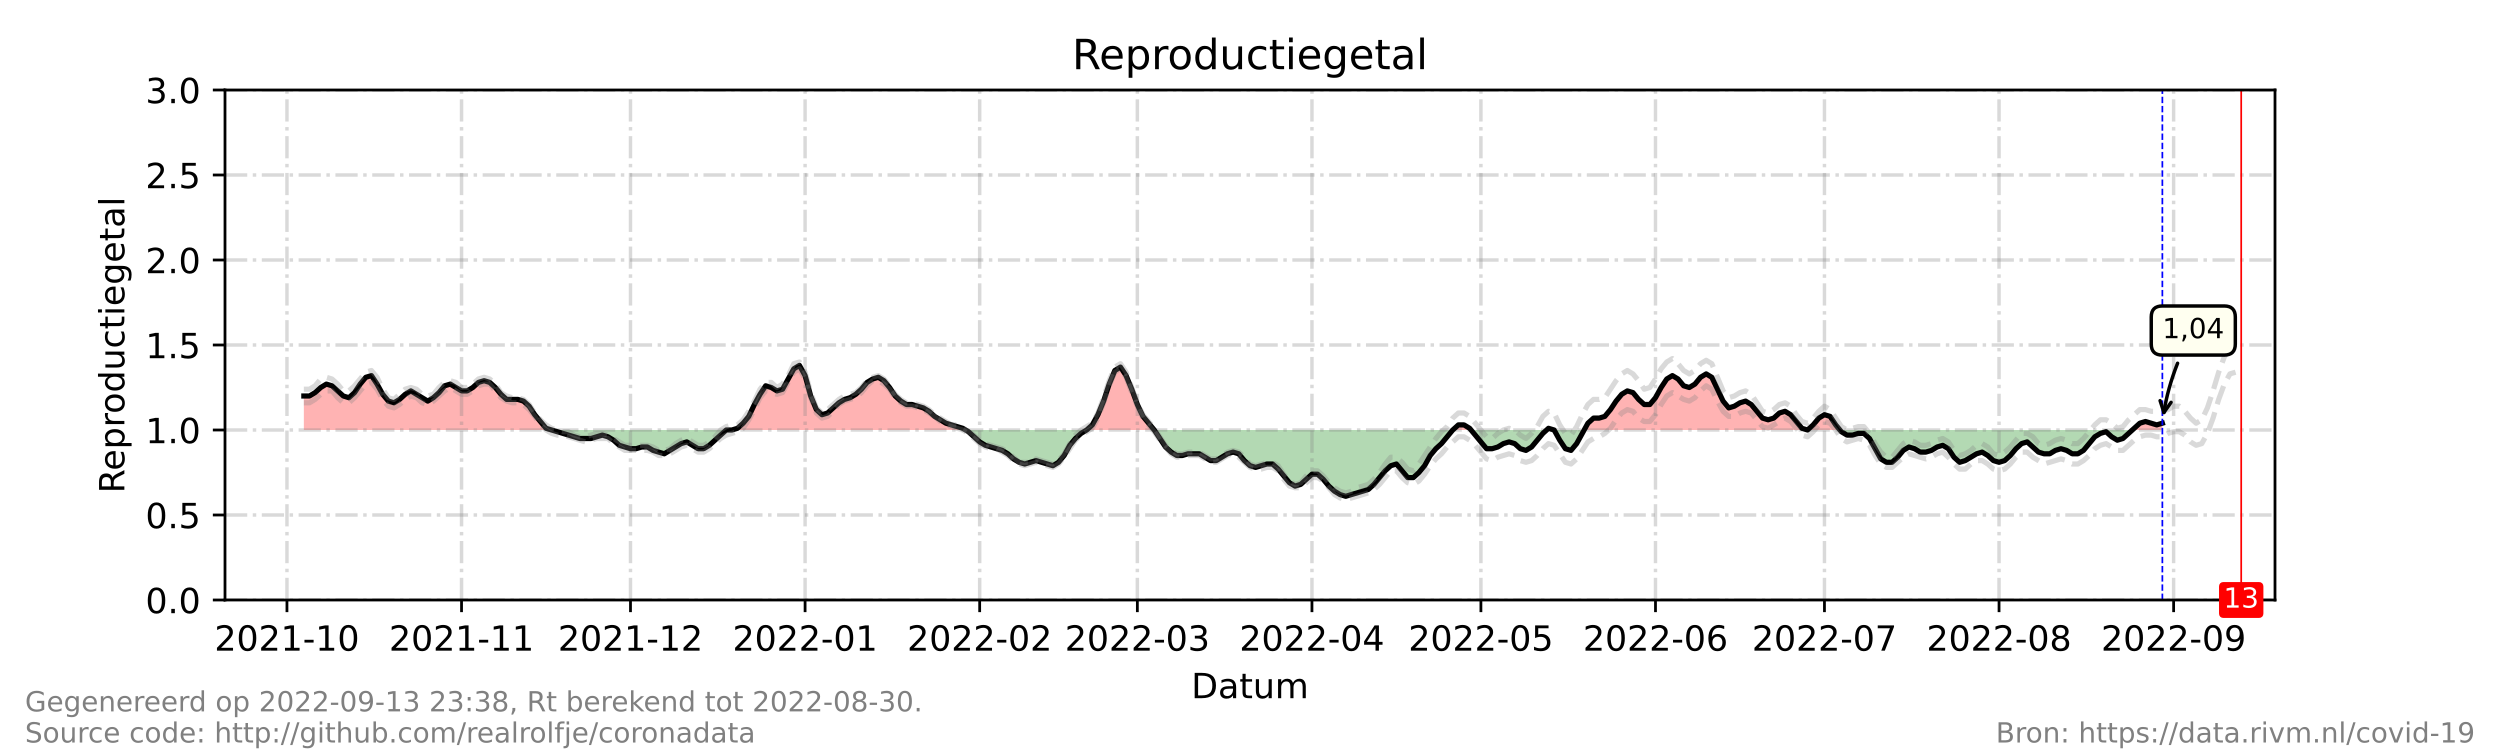 <?xml version="1.0" encoding="utf-8" standalone="no"?>
<!DOCTYPE svg PUBLIC "-//W3C//DTD SVG 1.1//EN"
  "http://www.w3.org/Graphics/SVG/1.1/DTD/svg11.dtd">
<!-- Created with matplotlib (https://matplotlib.org/) -->
<svg height="216pt" version="1.1" viewBox="0 0 720 216" width="720pt" xmlns="http://www.w3.org/2000/svg" xmlns:xlink="http://www.w3.org/1999/xlink">
 <defs>
  <style type="text/css">*{stroke-linecap:butt;stroke-linejoin:round;}</style>
 </defs>
 <g id="figure_1">
  <g id="patch_1">
   <path d="M 0 216 
L 720 216 
L 720 0 
L 0 0 
z
" style="fill:#ffffff;"/>
  </g>
  <g id="axes_1">
   <g id="patch_2">
    <path d="M 64.8 172.8 
L 655.2 172.8 
L 655.2 25.92 
L 64.8 25.92 
z
" style="fill:#ffffff;"/>
   </g>
   <g id="PolyCollection_1">
    <path clip-path="url(#pa08fb4aebe)" d="M 87.508 123.84 
L 87.508 123.84 
L 89.13 123.84 
L 90.752 123.84 
L 92.374 123.84 
L 93.996 123.84 
L 95.618 123.84 
L 97.24 123.84 
L 98.862 123.84 
L 100.484 123.84 
L 102.105 123.84 
L 103.727 123.84 
L 105.349 123.84 
L 106.971 123.84 
L 108.593 123.84 
L 110.215 123.84 
L 111.837 123.84 
L 113.459 123.84 
L 115.081 123.84 
L 116.703 123.84 
L 118.325 123.84 
L 119.947 123.84 
L 121.569 123.84 
L 123.191 123.84 
L 124.813 123.84 
L 126.435 123.84 
L 128.057 123.84 
L 129.679 123.84 
L 131.301 123.84 
L 132.923 123.84 
L 134.545 123.84 
L 136.167 123.84 
L 137.789 123.84 
L 139.411 123.84 
L 141.033 123.84 
L 142.655 123.84 
L 144.277 123.84 
L 145.899 123.84 
L 147.521 123.84 
L 149.143 123.84 
L 150.765 123.84 
L 152.387 123.84 
L 154.009 123.84 
L 155.631 123.84 
L 157.253 123.84 
L 158.875 123.84 
L 157.253 123.35 
L 155.631 121.392 
L 154.009 119.434 
L 152.387 116.986 
L 150.765 115.517 
L 149.143 115.027 
L 147.521 115.027 
L 145.899 115.027 
L 144.277 113.558 
L 142.655 111.6 
L 141.033 110.131 
L 139.411 109.642 
L 137.789 110.131 
L 136.167 111.6 
L 134.545 112.579 
L 132.923 112.579 
L 131.301 111.6 
L 129.679 110.621 
L 128.057 111.11 
L 126.435 113.069 
L 124.813 114.538 
L 123.191 115.517 
L 121.569 114.538 
L 119.947 113.558 
L 118.325 112.579 
L 116.703 113.558 
L 115.081 115.027 
L 113.459 116.006 
L 111.837 115.517 
L 110.215 113.558 
L 108.593 110.621 
L 106.971 108.173 
L 105.349 108.662 
L 103.727 110.621 
L 102.105 113.069 
L 100.484 114.538 
L 98.862 114.048 
L 97.24 112.579 
L 95.618 111.11 
L 93.996 110.621 
L 92.374 111.6 
L 90.752 113.069 
L 89.13 114.048 
L 87.508 114.048 
z
" style="fill:#ff0000;fill-opacity:0.3;"/>
    <path clip-path="url(#pa08fb4aebe)" d="M 210.778 123.84 
L 212.4 123.84 
L 214.022 123.84 
L 215.644 123.84 
L 217.266 123.84 
L 218.888 123.84 
L 220.51 123.84 
L 222.132 123.84 
L 223.754 123.84 
L 225.376 123.84 
L 226.998 123.84 
L 228.62 123.84 
L 230.242 123.84 
L 231.864 123.84 
L 233.486 123.84 
L 235.108 123.84 
L 236.73 123.84 
L 238.352 123.84 
L 239.974 123.84 
L 241.596 123.84 
L 243.218 123.84 
L 244.84 123.84 
L 246.462 123.84 
L 248.084 123.84 
L 249.705 123.84 
L 251.327 123.84 
L 252.949 123.84 
L 254.571 123.84 
L 256.193 123.84 
L 257.815 123.84 
L 259.437 123.84 
L 261.059 123.84 
L 262.681 123.84 
L 264.303 123.84 
L 265.925 123.84 
L 267.547 123.84 
L 269.169 123.84 
L 270.791 123.84 
L 272.413 123.84 
L 274.035 123.84 
L 275.657 123.84 
L 277.279 123.84 
L 278.09 123.84 
L 277.279 123.35 
L 275.657 122.861 
L 274.035 122.371 
L 272.413 121.882 
L 270.791 120.902 
L 269.169 119.923 
L 267.547 118.454 
L 265.925 117.475 
L 264.303 116.986 
L 262.681 116.496 
L 261.059 116.496 
L 259.437 115.517 
L 257.815 114.048 
L 256.193 111.6 
L 254.571 109.642 
L 252.949 108.662 
L 251.327 109.152 
L 249.705 110.131 
L 248.084 112.09 
L 246.462 113.558 
L 244.84 114.538 
L 243.218 115.027 
L 241.596 116.006 
L 239.974 117.475 
L 238.352 118.944 
L 236.73 119.434 
L 235.108 117.965 
L 233.486 114.048 
L 231.864 108.173 
L 230.242 105.235 
L 228.62 106.214 
L 226.998 109.152 
L 225.376 112.09 
L 223.754 112.579 
L 222.132 111.6 
L 220.51 111.11 
L 218.888 113.558 
L 217.266 116.496 
L 215.644 119.923 
L 214.022 121.882 
L 212.4 123.35 
z
" style="fill:#ff0000;fill-opacity:0.3;"/>
    <path clip-path="url(#pa08fb4aebe)" d="M 312.963 123.84 
L 314.585 123.84 
L 316.207 123.84 
L 317.829 123.84 
L 319.451 123.84 
L 321.073 123.84 
L 322.695 123.84 
L 324.316 123.84 
L 325.938 123.84 
L 327.56 123.84 
L 329.182 123.84 
L 330.804 123.84 
L 332.426 123.84 
L 330.804 121.882 
L 329.182 119.923 
L 327.56 116.496 
L 325.938 112.09 
L 324.316 108.173 
L 322.695 105.725 
L 321.073 106.704 
L 319.451 110.621 
L 317.829 115.517 
L 316.207 119.434 
L 314.585 122.371 
z
" style="fill:#ff0000;fill-opacity:0.3;"/>
    <path clip-path="url(#pa08fb4aebe)" d="M 418.391 123.84 
L 420.013 123.84 
L 421.635 123.84 
L 423.257 123.84 
L 423.663 123.84 
L 423.257 123.35 
L 421.635 122.371 
L 420.013 122.371 
z
" style="fill:#ff0000;fill-opacity:0.3;"/>
    <path clip-path="url(#pa08fb4aebe)" d="M 445.424 123.84 
L 445.965 123.84 
L 447.587 123.84 
L 445.965 123.35 
z
" style="fill:#ff0000;fill-opacity:0.3;"/>
    <path clip-path="url(#pa08fb4aebe)" d="M 456.237 123.84 
L 457.319 123.84 
L 458.941 123.84 
L 460.563 123.84 
L 462.185 123.84 
L 463.807 123.84 
L 465.429 123.84 
L 467.051 123.84 
L 468.673 123.84 
L 470.295 123.84 
L 471.916 123.84 
L 473.538 123.84 
L 475.16 123.84 
L 476.782 123.84 
L 478.404 123.84 
L 480.026 123.84 
L 481.648 123.84 
L 483.27 123.84 
L 484.892 123.84 
L 486.514 123.84 
L 488.136 123.84 
L 489.758 123.84 
L 491.38 123.84 
L 493.002 123.84 
L 494.624 123.84 
L 496.246 123.84 
L 497.868 123.84 
L 499.49 123.84 
L 501.112 123.84 
L 502.734 123.84 
L 504.356 123.84 
L 505.978 123.84 
L 507.6 123.84 
L 509.222 123.84 
L 510.844 123.84 
L 512.466 123.84 
L 514.088 123.84 
L 515.71 123.84 
L 517.332 123.84 
L 518.954 123.84 
L 520.576 123.84 
L 518.954 123.35 
L 517.332 121.392 
L 515.71 119.434 
L 514.088 118.454 
L 512.466 118.944 
L 510.844 120.413 
L 509.222 120.902 
L 507.6 120.413 
L 505.978 118.454 
L 504.356 116.496 
L 502.734 115.517 
L 501.112 116.006 
L 499.49 116.986 
L 497.868 117.475 
L 496.246 115.517 
L 494.624 112.09 
L 493.002 108.662 
L 491.38 107.683 
L 489.758 108.662 
L 488.136 110.621 
L 486.514 111.6 
L 484.892 111.11 
L 483.27 109.152 
L 481.648 108.173 
L 480.026 109.152 
L 478.404 111.6 
L 476.782 114.538 
L 475.16 116.496 
L 473.538 116.496 
L 471.916 115.027 
L 470.295 113.069 
L 468.673 112.579 
L 467.051 113.558 
L 465.429 115.517 
L 463.807 117.965 
L 462.185 119.923 
L 460.563 120.413 
L 458.941 120.413 
L 457.319 121.882 
z
" style="fill:#ff0000;fill-opacity:0.3;"/>
    <path clip-path="url(#pa08fb4aebe)" d="M 520.576 123.84 
L 522.198 123.84 
L 523.82 123.84 
L 525.442 123.84 
L 527.064 123.84 
L 528.686 123.84 
L 529.902 123.84 
L 528.686 122.371 
L 527.064 119.923 
L 525.442 119.434 
L 523.82 120.413 
L 522.198 122.371 
z
" style="fill:#ff0000;fill-opacity:0.3;"/>
    <path clip-path="url(#pa08fb4aebe)" d="M 614.11 123.84 
L 614.651 123.84 
L 616.273 123.84 
L 617.895 123.84 
L 619.516 123.84 
L 621.138 123.84 
L 622.76 123.84 
L 622.76 123.84 
L 622.76 121.882 
L 621.138 122.371 
L 619.516 121.882 
L 617.895 121.392 
L 616.273 121.882 
L 614.651 123.35 
z
" style="fill:#ff0000;fill-opacity:0.3;"/>
   </g>
   <g id="PolyCollection_2">
    <path clip-path="url(#pa08fb4aebe)" d="M 158.875 123.84 
L 158.875 123.84 
L 160.497 123.84 
L 162.119 123.84 
L 163.741 123.84 
L 165.363 123.84 
L 166.985 123.84 
L 168.607 123.84 
L 170.229 123.84 
L 171.851 123.84 
L 173.473 123.84 
L 175.095 123.84 
L 176.716 123.84 
L 178.338 123.84 
L 179.96 123.84 
L 181.582 123.84 
L 183.204 123.84 
L 184.826 123.84 
L 186.448 123.84 
L 188.07 123.84 
L 189.692 123.84 
L 191.314 123.84 
L 192.936 123.84 
L 194.558 123.84 
L 196.18 123.84 
L 197.802 123.84 
L 199.424 123.84 
L 201.046 123.84 
L 202.668 123.84 
L 204.29 123.84 
L 205.912 123.84 
L 207.534 123.84 
L 209.156 123.84 
L 210.778 123.84 
L 210.778 123.84 
L 210.778 123.84 
L 209.156 123.84 
L 207.534 125.309 
L 205.912 126.778 
L 204.29 128.246 
L 202.668 129.226 
L 201.046 129.226 
L 199.424 128.246 
L 197.802 127.267 
L 196.18 127.757 
L 194.558 128.736 
L 192.936 129.715 
L 191.314 130.694 
L 189.692 130.205 
L 188.07 129.715 
L 186.448 128.736 
L 184.826 128.736 
L 183.204 129.226 
L 181.582 129.226 
L 179.96 128.736 
L 178.338 128.246 
L 176.716 126.778 
L 175.095 125.798 
L 173.473 125.309 
L 171.851 125.798 
L 170.229 126.288 
L 168.607 126.288 
L 166.985 126.288 
L 165.363 125.798 
L 163.741 125.309 
L 162.119 124.819 
L 160.497 124.33 
L 158.875 123.84 
z
" style="fill:#008000;fill-opacity:0.3;"/>
    <path clip-path="url(#pa08fb4aebe)" d="M 278.09 123.84 
L 278.901 123.84 
L 280.523 123.84 
L 282.145 123.84 
L 283.767 123.84 
L 285.389 123.84 
L 287.011 123.84 
L 288.633 123.84 
L 290.255 123.84 
L 291.877 123.84 
L 293.499 123.84 
L 295.121 123.84 
L 296.743 123.84 
L 298.365 123.84 
L 299.987 123.84 
L 301.609 123.84 
L 303.231 123.84 
L 304.853 123.84 
L 306.475 123.84 
L 308.097 123.84 
L 309.719 123.84 
L 311.341 123.84 
L 312.963 123.84 
L 312.963 123.84 
L 312.963 123.84 
L 311.341 124.819 
L 309.719 126.288 
L 308.097 128.246 
L 306.475 131.184 
L 304.853 133.142 
L 303.231 134.122 
L 301.609 133.632 
L 299.987 133.142 
L 298.365 132.653 
L 296.743 133.142 
L 295.121 133.632 
L 293.499 133.142 
L 291.877 132.163 
L 290.255 130.694 
L 288.633 129.715 
L 287.011 129.226 
L 285.389 128.736 
L 283.767 128.246 
L 282.145 127.267 
L 280.523 125.798 
L 278.901 124.33 
z
" style="fill:#008000;fill-opacity:0.3;"/>
    <path clip-path="url(#pa08fb4aebe)" d="M 332.426 123.84 
L 332.426 123.84 
L 334.048 123.84 
L 335.67 123.84 
L 337.292 123.84 
L 338.914 123.84 
L 340.536 123.84 
L 342.158 123.84 
L 343.78 123.84 
L 345.402 123.84 
L 347.024 123.84 
L 348.646 123.84 
L 350.268 123.84 
L 351.89 123.84 
L 353.512 123.84 
L 355.134 123.84 
L 356.756 123.84 
L 358.378 123.84 
L 360 123.84 
L 361.622 123.84 
L 363.244 123.84 
L 364.866 123.84 
L 366.488 123.84 
L 368.11 123.84 
L 369.732 123.84 
L 371.354 123.84 
L 372.976 123.84 
L 374.598 123.84 
L 376.22 123.84 
L 377.842 123.84 
L 379.464 123.84 
L 381.086 123.84 
L 382.708 123.84 
L 384.33 123.84 
L 385.952 123.84 
L 387.574 123.84 
L 389.196 123.84 
L 390.818 123.84 
L 392.44 123.84 
L 394.062 123.84 
L 395.684 123.84 
L 397.305 123.84 
L 398.927 123.84 
L 400.549 123.84 
L 402.171 123.84 
L 403.793 123.84 
L 405.415 123.84 
L 407.037 123.84 
L 408.659 123.84 
L 410.281 123.84 
L 411.903 123.84 
L 413.525 123.84 
L 415.147 123.84 
L 416.769 123.84 
L 418.391 123.84 
L 418.391 123.84 
L 418.391 123.84 
L 416.769 125.798 
L 415.147 127.757 
L 413.525 129.226 
L 411.903 131.184 
L 410.281 134.122 
L 408.659 136.08 
L 407.037 137.549 
L 405.415 137.549 
L 403.793 135.59 
L 402.171 133.632 
L 400.549 134.122 
L 398.927 135.59 
L 397.305 137.549 
L 395.684 139.507 
L 394.062 140.976 
L 392.44 141.466 
L 390.818 141.955 
L 389.196 142.445 
L 387.574 142.934 
L 385.952 142.445 
L 384.33 141.466 
L 382.708 139.997 
L 381.086 138.038 
L 379.464 136.57 
L 377.842 136.57 
L 376.22 138.038 
L 374.598 139.507 
L 372.976 139.997 
L 371.354 139.018 
L 369.732 137.059 
L 368.11 135.101 
L 366.488 133.632 
L 364.866 133.632 
L 363.244 134.122 
L 361.622 134.611 
L 360 134.122 
L 358.378 132.653 
L 356.756 130.694 
L 355.134 130.205 
L 353.512 130.694 
L 351.89 131.674 
L 350.268 132.653 
L 348.646 132.653 
L 347.024 131.674 
L 345.402 130.694 
L 343.78 130.694 
L 342.158 130.694 
L 340.536 131.184 
L 338.914 131.184 
L 337.292 130.205 
L 335.67 128.736 
L 334.048 126.288 
L 332.426 123.84 
z
" style="fill:#008000;fill-opacity:0.3;"/>
    <path clip-path="url(#pa08fb4aebe)" d="M 423.663 123.84 
L 424.879 123.84 
L 426.501 123.84 
L 428.123 123.84 
L 429.745 123.84 
L 431.367 123.84 
L 432.989 123.84 
L 434.611 123.84 
L 436.233 123.84 
L 437.855 123.84 
L 439.477 123.84 
L 441.099 123.84 
L 442.721 123.84 
L 444.343 123.84 
L 445.424 123.84 
L 444.343 124.819 
L 442.721 126.778 
L 441.099 128.736 
L 439.477 129.715 
L 437.855 129.226 
L 436.233 127.757 
L 434.611 127.267 
L 432.989 127.757 
L 431.367 128.736 
L 429.745 129.226 
L 428.123 129.226 
L 426.501 127.267 
L 424.879 125.309 
z
" style="fill:#008000;fill-opacity:0.3;"/>
    <path clip-path="url(#pa08fb4aebe)" d="M 447.587 123.84 
L 447.587 123.84 
L 449.209 123.84 
L 450.831 123.84 
L 452.453 123.84 
L 454.075 123.84 
L 455.697 123.84 
L 456.237 123.84 
L 455.697 124.819 
L 454.075 127.757 
L 452.453 129.715 
L 450.831 129.226 
L 449.209 126.778 
L 447.587 123.84 
z
" style="fill:#008000;fill-opacity:0.3;"/>
    <path clip-path="url(#pa08fb4aebe)" d="M 520.576 123.84 
L 520.576 123.84 
L 520.576 123.84 
L 520.576 123.84 
z
" style="fill:#008000;fill-opacity:0.3;"/>
    <path clip-path="url(#pa08fb4aebe)" d="M 529.902 123.84 
L 530.308 123.84 
L 531.93 123.84 
L 533.552 123.84 
L 535.174 123.84 
L 536.796 123.84 
L 538.418 123.84 
L 540.04 123.84 
L 541.662 123.84 
L 543.284 123.84 
L 544.905 123.84 
L 546.527 123.84 
L 548.149 123.84 
L 549.771 123.84 
L 551.393 123.84 
L 553.015 123.84 
L 554.637 123.84 
L 556.259 123.84 
L 557.881 123.84 
L 559.503 123.84 
L 561.125 123.84 
L 562.747 123.84 
L 564.369 123.84 
L 565.991 123.84 
L 567.613 123.84 
L 569.235 123.84 
L 570.857 123.84 
L 572.479 123.84 
L 574.101 123.84 
L 575.723 123.84 
L 577.345 123.84 
L 578.967 123.84 
L 580.589 123.84 
L 582.211 123.84 
L 583.833 123.84 
L 585.455 123.84 
L 587.077 123.84 
L 588.699 123.84 
L 590.321 123.84 
L 591.943 123.84 
L 593.565 123.84 
L 595.187 123.84 
L 596.809 123.84 
L 598.431 123.84 
L 600.053 123.84 
L 601.675 123.84 
L 603.297 123.84 
L 604.919 123.84 
L 606.541 123.84 
L 608.163 123.84 
L 609.785 123.84 
L 611.407 123.84 
L 613.029 123.84 
L 614.11 123.84 
L 613.029 124.819 
L 611.407 126.288 
L 609.785 126.778 
L 608.163 125.798 
L 606.541 124.33 
L 604.919 124.819 
L 603.297 125.798 
L 601.675 127.757 
L 600.053 129.715 
L 598.431 130.694 
L 596.809 130.694 
L 595.187 129.715 
L 593.565 129.226 
L 591.943 129.715 
L 590.321 130.694 
L 588.699 130.694 
L 587.077 130.205 
L 585.455 128.736 
L 583.833 127.267 
L 582.211 127.757 
L 580.589 129.226 
L 578.967 131.184 
L 577.345 132.653 
L 575.723 133.142 
L 574.101 132.653 
L 572.479 131.184 
L 570.857 130.205 
L 569.235 130.694 
L 567.613 131.674 
L 565.991 132.653 
L 564.369 133.142 
L 562.747 131.674 
L 561.125 129.226 
L 559.503 128.246 
L 557.881 128.736 
L 556.259 129.715 
L 554.637 130.205 
L 553.015 130.205 
L 551.393 129.226 
L 549.771 128.736 
L 548.149 129.715 
L 546.527 131.674 
L 544.905 133.142 
L 543.284 133.142 
L 541.662 132.163 
L 540.04 129.226 
L 538.418 126.288 
L 536.796 124.819 
L 535.174 124.819 
L 533.552 125.309 
L 531.93 125.309 
L 530.308 124.33 
z
" style="fill:#008000;fill-opacity:0.3;"/>
   </g>
   <g id="matplotlib.axis_1">
    <g id="xtick_1">
     <g id="line2d_1">
      <path clip-path="url(#pa08fb4aebe)" d="M 82.642 172.8 
L 82.642 25.92 
" style="fill:none;stroke:#808080;stroke-dasharray:6.4,1.6,1,1.6;stroke-dashoffset:0;stroke-opacity:0.3;"/>
     </g>
     <g id="line2d_2">
      <defs>
       <path d="M 0 0 
L 0 3.5 
" id="m523cac0584" style="stroke:#000000;stroke-width:0.8;"/>
      </defs>
      <g>
       <use style="stroke:#000000;stroke-width:0.8;" x="82.642" xlink:href="#m523cac0584" y="172.8"/>
      </g>
     </g>
     <g id="text_1">
      <!-- 2021-10 -->
      <g transform="translate(61.75 187.398)scale(0.1 -0.1)">
       <defs>
        <path d="M 19.188 8.297 
L 53.609 8.297 
L 53.609 0 
L 7.328 0 
L 7.328 8.297 
Q 12.938 14.109 22.625 23.891 
Q 32.328 33.688 34.812 36.531 
Q 39.547 41.844 41.422 45.531 
Q 43.312 49.219 43.312 52.781 
Q 43.312 58.594 39.234 62.25 
Q 35.156 65.922 28.609 65.922 
Q 23.969 65.922 18.812 64.312 
Q 13.672 62.703 7.812 59.422 
L 7.812 69.391 
Q 13.766 71.781 18.938 73 
Q 24.125 74.219 28.422 74.219 
Q 39.75 74.219 46.484 68.547 
Q 53.219 62.891 53.219 53.422 
Q 53.219 48.922 51.531 44.891 
Q 49.859 40.875 45.406 35.406 
Q 44.188 33.984 37.641 27.219 
Q 31.109 20.453 19.188 8.297 
z
" id="DejaVuSans-50"/>
        <path d="M 31.781 66.406 
Q 24.172 66.406 20.328 58.906 
Q 16.5 51.422 16.5 36.375 
Q 16.5 21.391 20.328 13.891 
Q 24.172 6.391 31.781 6.391 
Q 39.453 6.391 43.281 13.891 
Q 47.125 21.391 47.125 36.375 
Q 47.125 51.422 43.281 58.906 
Q 39.453 66.406 31.781 66.406 
z
M 31.781 74.219 
Q 44.047 74.219 50.516 64.516 
Q 56.984 54.828 56.984 36.375 
Q 56.984 17.969 50.516 8.266 
Q 44.047 -1.422 31.781 -1.422 
Q 19.531 -1.422 13.062 8.266 
Q 6.594 17.969 6.594 36.375 
Q 6.594 54.828 13.062 64.516 
Q 19.531 74.219 31.781 74.219 
z
" id="DejaVuSans-48"/>
        <path d="M 12.406 8.297 
L 28.516 8.297 
L 28.516 63.922 
L 10.984 60.406 
L 10.984 69.391 
L 28.422 72.906 
L 38.281 72.906 
L 38.281 8.297 
L 54.391 8.297 
L 54.391 0 
L 12.406 0 
z
" id="DejaVuSans-49"/>
        <path d="M 4.891 31.391 
L 31.203 31.391 
L 31.203 23.391 
L 4.891 23.391 
z
" id="DejaVuSans-45"/>
       </defs>
       <use xlink:href="#DejaVuSans-50"/>
       <use x="63.623" xlink:href="#DejaVuSans-48"/>
       <use x="127.246" xlink:href="#DejaVuSans-50"/>
       <use x="190.869" xlink:href="#DejaVuSans-49"/>
       <use x="254.492" xlink:href="#DejaVuSans-45"/>
       <use x="290.576" xlink:href="#DejaVuSans-49"/>
       <use x="354.199" xlink:href="#DejaVuSans-48"/>
      </g>
     </g>
    </g>
    <g id="xtick_2">
     <g id="line2d_3">
      <path clip-path="url(#pa08fb4aebe)" d="M 132.923 172.8 
L 132.923 25.92 
" style="fill:none;stroke:#808080;stroke-dasharray:6.4,1.6,1,1.6;stroke-dashoffset:0;stroke-opacity:0.3;"/>
     </g>
     <g id="line2d_4">
      <g>
       <use style="stroke:#000000;stroke-width:0.8;" x="132.923" xlink:href="#m523cac0584" y="172.8"/>
      </g>
     </g>
     <g id="text_2">
      <!-- 2021-11 -->
      <g transform="translate(112.032 187.398)scale(0.1 -0.1)">
       <use xlink:href="#DejaVuSans-50"/>
       <use x="63.623" xlink:href="#DejaVuSans-48"/>
       <use x="127.246" xlink:href="#DejaVuSans-50"/>
       <use x="190.869" xlink:href="#DejaVuSans-49"/>
       <use x="254.492" xlink:href="#DejaVuSans-45"/>
       <use x="290.576" xlink:href="#DejaVuSans-49"/>
       <use x="354.199" xlink:href="#DejaVuSans-49"/>
      </g>
     </g>
    </g>
    <g id="xtick_3">
     <g id="line2d_5">
      <path clip-path="url(#pa08fb4aebe)" d="M 181.582 172.8 
L 181.582 25.92 
" style="fill:none;stroke:#808080;stroke-dasharray:6.4,1.6,1,1.6;stroke-dashoffset:0;stroke-opacity:0.3;"/>
     </g>
     <g id="line2d_6">
      <g>
       <use style="stroke:#000000;stroke-width:0.8;" x="181.582" xlink:href="#m523cac0584" y="172.8"/>
      </g>
     </g>
     <g id="text_3">
      <!-- 2021-12 -->
      <g transform="translate(160.691 187.398)scale(0.1 -0.1)">
       <use xlink:href="#DejaVuSans-50"/>
       <use x="63.623" xlink:href="#DejaVuSans-48"/>
       <use x="127.246" xlink:href="#DejaVuSans-50"/>
       <use x="190.869" xlink:href="#DejaVuSans-49"/>
       <use x="254.492" xlink:href="#DejaVuSans-45"/>
       <use x="290.576" xlink:href="#DejaVuSans-49"/>
       <use x="354.199" xlink:href="#DejaVuSans-50"/>
      </g>
     </g>
    </g>
    <g id="xtick_4">
     <g id="line2d_7">
      <path clip-path="url(#pa08fb4aebe)" d="M 231.864 172.8 
L 231.864 25.92 
" style="fill:none;stroke:#808080;stroke-dasharray:6.4,1.6,1,1.6;stroke-dashoffset:0;stroke-opacity:0.3;"/>
     </g>
     <g id="line2d_8">
      <g>
       <use style="stroke:#000000;stroke-width:0.8;" x="231.864" xlink:href="#m523cac0584" y="172.8"/>
      </g>
     </g>
     <g id="text_4">
      <!-- 2022-01 -->
      <g transform="translate(210.972 187.398)scale(0.1 -0.1)">
       <use xlink:href="#DejaVuSans-50"/>
       <use x="63.623" xlink:href="#DejaVuSans-48"/>
       <use x="127.246" xlink:href="#DejaVuSans-50"/>
       <use x="190.869" xlink:href="#DejaVuSans-50"/>
       <use x="254.492" xlink:href="#DejaVuSans-45"/>
       <use x="290.576" xlink:href="#DejaVuSans-48"/>
       <use x="354.199" xlink:href="#DejaVuSans-49"/>
      </g>
     </g>
    </g>
    <g id="xtick_5">
     <g id="line2d_9">
      <path clip-path="url(#pa08fb4aebe)" d="M 282.145 172.8 
L 282.145 25.92 
" style="fill:none;stroke:#808080;stroke-dasharray:6.4,1.6,1,1.6;stroke-dashoffset:0;stroke-opacity:0.3;"/>
     </g>
     <g id="line2d_10">
      <g>
       <use style="stroke:#000000;stroke-width:0.8;" x="282.145" xlink:href="#m523cac0584" y="172.8"/>
      </g>
     </g>
     <g id="text_5">
      <!-- 2022-02 -->
      <g transform="translate(261.254 187.398)scale(0.1 -0.1)">
       <use xlink:href="#DejaVuSans-50"/>
       <use x="63.623" xlink:href="#DejaVuSans-48"/>
       <use x="127.246" xlink:href="#DejaVuSans-50"/>
       <use x="190.869" xlink:href="#DejaVuSans-50"/>
       <use x="254.492" xlink:href="#DejaVuSans-45"/>
       <use x="290.576" xlink:href="#DejaVuSans-48"/>
       <use x="354.199" xlink:href="#DejaVuSans-50"/>
      </g>
     </g>
    </g>
    <g id="xtick_6">
     <g id="line2d_11">
      <path clip-path="url(#pa08fb4aebe)" d="M 327.56 172.8 
L 327.56 25.92 
" style="fill:none;stroke:#808080;stroke-dasharray:6.4,1.6,1,1.6;stroke-dashoffset:0;stroke-opacity:0.3;"/>
     </g>
     <g id="line2d_12">
      <g>
       <use style="stroke:#000000;stroke-width:0.8;" x="327.56" xlink:href="#m523cac0584" y="172.8"/>
      </g>
     </g>
     <g id="text_6">
      <!-- 2022-03 -->
      <g transform="translate(306.669 187.398)scale(0.1 -0.1)">
       <defs>
        <path d="M 40.578 39.312 
Q 47.656 37.797 51.625 33 
Q 55.609 28.219 55.609 21.188 
Q 55.609 10.406 48.188 4.484 
Q 40.766 -1.422 27.094 -1.422 
Q 22.516 -1.422 17.656 -0.516 
Q 12.797 0.391 7.625 2.203 
L 7.625 11.719 
Q 11.719 9.328 16.594 8.109 
Q 21.484 6.891 26.812 6.891 
Q 36.078 6.891 40.938 10.547 
Q 45.797 14.203 45.797 21.188 
Q 45.797 27.641 41.281 31.266 
Q 36.766 34.906 28.719 34.906 
L 20.219 34.906 
L 20.219 43.016 
L 29.109 43.016 
Q 36.375 43.016 40.234 45.922 
Q 44.094 48.828 44.094 54.297 
Q 44.094 59.906 40.109 62.906 
Q 36.141 65.922 28.719 65.922 
Q 24.656 65.922 20.016 65.031 
Q 15.375 64.156 9.812 62.312 
L 9.812 71.094 
Q 15.438 72.656 20.344 73.438 
Q 25.25 74.219 29.594 74.219 
Q 40.828 74.219 47.359 69.109 
Q 53.906 64.016 53.906 55.328 
Q 53.906 49.266 50.438 45.094 
Q 46.969 40.922 40.578 39.312 
z
" id="DejaVuSans-51"/>
       </defs>
       <use xlink:href="#DejaVuSans-50"/>
       <use x="63.623" xlink:href="#DejaVuSans-48"/>
       <use x="127.246" xlink:href="#DejaVuSans-50"/>
       <use x="190.869" xlink:href="#DejaVuSans-50"/>
       <use x="254.492" xlink:href="#DejaVuSans-45"/>
       <use x="290.576" xlink:href="#DejaVuSans-48"/>
       <use x="354.199" xlink:href="#DejaVuSans-51"/>
      </g>
     </g>
    </g>
    <g id="xtick_7">
     <g id="line2d_13">
      <path clip-path="url(#pa08fb4aebe)" d="M 377.842 172.8 
L 377.842 25.92 
" style="fill:none;stroke:#808080;stroke-dasharray:6.4,1.6,1,1.6;stroke-dashoffset:0;stroke-opacity:0.3;"/>
     </g>
     <g id="line2d_14">
      <g>
       <use style="stroke:#000000;stroke-width:0.8;" x="377.842" xlink:href="#m523cac0584" y="172.8"/>
      </g>
     </g>
     <g id="text_7">
      <!-- 2022-04 -->
      <g transform="translate(356.95 187.398)scale(0.1 -0.1)">
       <defs>
        <path d="M 37.797 64.312 
L 12.891 25.391 
L 37.797 25.391 
z
M 35.203 72.906 
L 47.609 72.906 
L 47.609 25.391 
L 58.016 25.391 
L 58.016 17.188 
L 47.609 17.188 
L 47.609 0 
L 37.797 0 
L 37.797 17.188 
L 4.891 17.188 
L 4.891 26.703 
z
" id="DejaVuSans-52"/>
       </defs>
       <use xlink:href="#DejaVuSans-50"/>
       <use x="63.623" xlink:href="#DejaVuSans-48"/>
       <use x="127.246" xlink:href="#DejaVuSans-50"/>
       <use x="190.869" xlink:href="#DejaVuSans-50"/>
       <use x="254.492" xlink:href="#DejaVuSans-45"/>
       <use x="290.576" xlink:href="#DejaVuSans-48"/>
       <use x="354.199" xlink:href="#DejaVuSans-52"/>
      </g>
     </g>
    </g>
    <g id="xtick_8">
     <g id="line2d_15">
      <path clip-path="url(#pa08fb4aebe)" d="M 426.501 172.8 
L 426.501 25.92 
" style="fill:none;stroke:#808080;stroke-dasharray:6.4,1.6,1,1.6;stroke-dashoffset:0;stroke-opacity:0.3;"/>
     </g>
     <g id="line2d_16">
      <g>
       <use style="stroke:#000000;stroke-width:0.8;" x="426.501" xlink:href="#m523cac0584" y="172.8"/>
      </g>
     </g>
     <g id="text_8">
      <!-- 2022-05 -->
      <g transform="translate(405.61 187.398)scale(0.1 -0.1)">
       <defs>
        <path d="M 10.797 72.906 
L 49.516 72.906 
L 49.516 64.594 
L 19.828 64.594 
L 19.828 46.734 
Q 21.969 47.469 24.109 47.828 
Q 26.266 48.188 28.422 48.188 
Q 40.625 48.188 47.75 41.5 
Q 54.891 34.812 54.891 23.391 
Q 54.891 11.625 47.562 5.094 
Q 40.234 -1.422 26.906 -1.422 
Q 22.312 -1.422 17.547 -0.641 
Q 12.797 0.141 7.719 1.703 
L 7.719 11.625 
Q 12.109 9.234 16.797 8.062 
Q 21.484 6.891 26.703 6.891 
Q 35.156 6.891 40.078 11.328 
Q 45.016 15.766 45.016 23.391 
Q 45.016 31 40.078 35.438 
Q 35.156 39.891 26.703 39.891 
Q 22.75 39.891 18.812 39.016 
Q 14.891 38.141 10.797 36.281 
z
" id="DejaVuSans-53"/>
       </defs>
       <use xlink:href="#DejaVuSans-50"/>
       <use x="63.623" xlink:href="#DejaVuSans-48"/>
       <use x="127.246" xlink:href="#DejaVuSans-50"/>
       <use x="190.869" xlink:href="#DejaVuSans-50"/>
       <use x="254.492" xlink:href="#DejaVuSans-45"/>
       <use x="290.576" xlink:href="#DejaVuSans-48"/>
       <use x="354.199" xlink:href="#DejaVuSans-53"/>
      </g>
     </g>
    </g>
    <g id="xtick_9">
     <g id="line2d_17">
      <path clip-path="url(#pa08fb4aebe)" d="M 476.782 172.8 
L 476.782 25.92 
" style="fill:none;stroke:#808080;stroke-dasharray:6.4,1.6,1,1.6;stroke-dashoffset:0;stroke-opacity:0.3;"/>
     </g>
     <g id="line2d_18">
      <g>
       <use style="stroke:#000000;stroke-width:0.8;" x="476.782" xlink:href="#m523cac0584" y="172.8"/>
      </g>
     </g>
     <g id="text_9">
      <!-- 2022-06 -->
      <g transform="translate(455.891 187.398)scale(0.1 -0.1)">
       <defs>
        <path d="M 33.016 40.375 
Q 26.375 40.375 22.484 35.828 
Q 18.609 31.297 18.609 23.391 
Q 18.609 15.531 22.484 10.953 
Q 26.375 6.391 33.016 6.391 
Q 39.656 6.391 43.531 10.953 
Q 47.406 15.531 47.406 23.391 
Q 47.406 31.297 43.531 35.828 
Q 39.656 40.375 33.016 40.375 
z
M 52.594 71.297 
L 52.594 62.312 
Q 48.875 64.062 45.094 64.984 
Q 41.312 65.922 37.594 65.922 
Q 27.828 65.922 22.672 59.328 
Q 17.531 52.734 16.797 39.406 
Q 19.672 43.656 24.016 45.922 
Q 28.375 48.188 33.594 48.188 
Q 44.578 48.188 50.953 41.516 
Q 57.328 34.859 57.328 23.391 
Q 57.328 12.156 50.688 5.359 
Q 44.047 -1.422 33.016 -1.422 
Q 20.359 -1.422 13.672 8.266 
Q 6.984 17.969 6.984 36.375 
Q 6.984 53.656 15.188 63.938 
Q 23.391 74.219 37.203 74.219 
Q 40.922 74.219 44.703 73.484 
Q 48.484 72.75 52.594 71.297 
z
" id="DejaVuSans-54"/>
       </defs>
       <use xlink:href="#DejaVuSans-50"/>
       <use x="63.623" xlink:href="#DejaVuSans-48"/>
       <use x="127.246" xlink:href="#DejaVuSans-50"/>
       <use x="190.869" xlink:href="#DejaVuSans-50"/>
       <use x="254.492" xlink:href="#DejaVuSans-45"/>
       <use x="290.576" xlink:href="#DejaVuSans-48"/>
       <use x="354.199" xlink:href="#DejaVuSans-54"/>
      </g>
     </g>
    </g>
    <g id="xtick_10">
     <g id="line2d_19">
      <path clip-path="url(#pa08fb4aebe)" d="M 525.442 172.8 
L 525.442 25.92 
" style="fill:none;stroke:#808080;stroke-dasharray:6.4,1.6,1,1.6;stroke-dashoffset:0;stroke-opacity:0.3;"/>
     </g>
     <g id="line2d_20">
      <g>
       <use style="stroke:#000000;stroke-width:0.8;" x="525.442" xlink:href="#m523cac0584" y="172.8"/>
      </g>
     </g>
     <g id="text_10">
      <!-- 2022-07 -->
      <g transform="translate(504.55 187.398)scale(0.1 -0.1)">
       <defs>
        <path d="M 8.203 72.906 
L 55.078 72.906 
L 55.078 68.703 
L 28.609 0 
L 18.312 0 
L 43.219 64.594 
L 8.203 64.594 
z
" id="DejaVuSans-55"/>
       </defs>
       <use xlink:href="#DejaVuSans-50"/>
       <use x="63.623" xlink:href="#DejaVuSans-48"/>
       <use x="127.246" xlink:href="#DejaVuSans-50"/>
       <use x="190.869" xlink:href="#DejaVuSans-50"/>
       <use x="254.492" xlink:href="#DejaVuSans-45"/>
       <use x="290.576" xlink:href="#DejaVuSans-48"/>
       <use x="354.199" xlink:href="#DejaVuSans-55"/>
      </g>
     </g>
    </g>
    <g id="xtick_11">
     <g id="line2d_21">
      <path clip-path="url(#pa08fb4aebe)" d="M 575.723 172.8 
L 575.723 25.92 
" style="fill:none;stroke:#808080;stroke-dasharray:6.4,1.6,1,1.6;stroke-dashoffset:0;stroke-opacity:0.3;"/>
     </g>
     <g id="line2d_22">
      <g>
       <use style="stroke:#000000;stroke-width:0.8;" x="575.723" xlink:href="#m523cac0584" y="172.8"/>
      </g>
     </g>
     <g id="text_11">
      <!-- 2022-08 -->
      <g transform="translate(554.832 187.398)scale(0.1 -0.1)">
       <defs>
        <path d="M 31.781 34.625 
Q 24.75 34.625 20.719 30.859 
Q 16.703 27.094 16.703 20.516 
Q 16.703 13.922 20.719 10.156 
Q 24.75 6.391 31.781 6.391 
Q 38.812 6.391 42.859 10.172 
Q 46.922 13.969 46.922 20.516 
Q 46.922 27.094 42.891 30.859 
Q 38.875 34.625 31.781 34.625 
z
M 21.922 38.812 
Q 15.578 40.375 12.031 44.719 
Q 8.5 49.078 8.5 55.328 
Q 8.5 64.062 14.719 69.141 
Q 20.953 74.219 31.781 74.219 
Q 42.672 74.219 48.875 69.141 
Q 55.078 64.062 55.078 55.328 
Q 55.078 49.078 51.531 44.719 
Q 48 40.375 41.703 38.812 
Q 48.828 37.156 52.797 32.312 
Q 56.781 27.484 56.781 20.516 
Q 56.781 9.906 50.312 4.234 
Q 43.844 -1.422 31.781 -1.422 
Q 19.734 -1.422 13.25 4.234 
Q 6.781 9.906 6.781 20.516 
Q 6.781 27.484 10.781 32.312 
Q 14.797 37.156 21.922 38.812 
z
M 18.312 54.391 
Q 18.312 48.734 21.844 45.562 
Q 25.391 42.391 31.781 42.391 
Q 38.141 42.391 41.719 45.562 
Q 45.312 48.734 45.312 54.391 
Q 45.312 60.062 41.719 63.234 
Q 38.141 66.406 31.781 66.406 
Q 25.391 66.406 21.844 63.234 
Q 18.312 60.062 18.312 54.391 
z
" id="DejaVuSans-56"/>
       </defs>
       <use xlink:href="#DejaVuSans-50"/>
       <use x="63.623" xlink:href="#DejaVuSans-48"/>
       <use x="127.246" xlink:href="#DejaVuSans-50"/>
       <use x="190.869" xlink:href="#DejaVuSans-50"/>
       <use x="254.492" xlink:href="#DejaVuSans-45"/>
       <use x="290.576" xlink:href="#DejaVuSans-48"/>
       <use x="354.199" xlink:href="#DejaVuSans-56"/>
      </g>
     </g>
    </g>
    <g id="xtick_12">
     <g id="line2d_23">
      <path clip-path="url(#pa08fb4aebe)" d="M 626.004 172.8 
L 626.004 25.92 
" style="fill:none;stroke:#808080;stroke-dasharray:6.4,1.6,1,1.6;stroke-dashoffset:0;stroke-opacity:0.3;"/>
     </g>
     <g id="line2d_24">
      <g>
       <use style="stroke:#000000;stroke-width:0.8;" x="626.004" xlink:href="#m523cac0584" y="172.8"/>
      </g>
     </g>
     <g id="text_12">
      <!-- 2022-09 -->
      <g transform="translate(605.113 187.398)scale(0.1 -0.1)">
       <defs>
        <path d="M 10.984 1.516 
L 10.984 10.5 
Q 14.703 8.734 18.5 7.812 
Q 22.312 6.891 25.984 6.891 
Q 35.75 6.891 40.891 13.453 
Q 46.047 20.016 46.781 33.406 
Q 43.953 29.203 39.594 26.953 
Q 35.25 24.703 29.984 24.703 
Q 19.047 24.703 12.672 31.312 
Q 6.297 37.938 6.297 49.422 
Q 6.297 60.641 12.938 67.422 
Q 19.578 74.219 30.609 74.219 
Q 43.266 74.219 49.922 64.516 
Q 56.594 54.828 56.594 36.375 
Q 56.594 19.141 48.406 8.859 
Q 40.234 -1.422 26.422 -1.422 
Q 22.703 -1.422 18.891 -0.688 
Q 15.094 0.047 10.984 1.516 
z
M 30.609 32.422 
Q 37.25 32.422 41.125 36.953 
Q 45.016 41.5 45.016 49.422 
Q 45.016 57.281 41.125 61.844 
Q 37.25 66.406 30.609 66.406 
Q 23.969 66.406 20.094 61.844 
Q 16.219 57.281 16.219 49.422 
Q 16.219 41.5 20.094 36.953 
Q 23.969 32.422 30.609 32.422 
z
" id="DejaVuSans-57"/>
       </defs>
       <use xlink:href="#DejaVuSans-50"/>
       <use x="63.623" xlink:href="#DejaVuSans-48"/>
       <use x="127.246" xlink:href="#DejaVuSans-50"/>
       <use x="190.869" xlink:href="#DejaVuSans-50"/>
       <use x="254.492" xlink:href="#DejaVuSans-45"/>
       <use x="290.576" xlink:href="#DejaVuSans-48"/>
       <use x="354.199" xlink:href="#DejaVuSans-57"/>
      </g>
     </g>
    </g>
    <g id="text_13">
     <!-- Datum -->
     <g transform="translate(343.087 201.077)scale(0.1 -0.1)">
      <defs>
       <path d="M 19.672 64.797 
L 19.672 8.109 
L 31.594 8.109 
Q 46.688 8.109 53.688 14.938 
Q 60.688 21.781 60.688 36.531 
Q 60.688 51.172 53.688 57.984 
Q 46.688 64.797 31.594 64.797 
z
M 9.812 72.906 
L 30.078 72.906 
Q 51.266 72.906 61.172 64.094 
Q 71.094 55.281 71.094 36.531 
Q 71.094 17.672 61.125 8.828 
Q 51.172 0 30.078 0 
L 9.812 0 
z
" id="DejaVuSans-68"/>
       <path d="M 34.281 27.484 
Q 23.391 27.484 19.188 25 
Q 14.984 22.516 14.984 16.5 
Q 14.984 11.719 18.141 8.906 
Q 21.297 6.109 26.703 6.109 
Q 34.188 6.109 38.703 11.406 
Q 43.219 16.703 43.219 25.484 
L 43.219 27.484 
z
M 52.203 31.203 
L 52.203 0 
L 43.219 0 
L 43.219 8.297 
Q 40.141 3.328 35.547 0.953 
Q 30.953 -1.422 24.312 -1.422 
Q 15.922 -1.422 10.953 3.297 
Q 6 8.016 6 15.922 
Q 6 25.141 12.172 29.828 
Q 18.359 34.516 30.609 34.516 
L 43.219 34.516 
L 43.219 35.406 
Q 43.219 41.609 39.141 45 
Q 35.062 48.391 27.688 48.391 
Q 23 48.391 18.547 47.266 
Q 14.109 46.141 10.016 43.891 
L 10.016 52.203 
Q 14.938 54.109 19.578 55.047 
Q 24.219 56 28.609 56 
Q 40.484 56 46.344 49.844 
Q 52.203 43.703 52.203 31.203 
z
" id="DejaVuSans-97"/>
       <path d="M 18.312 70.219 
L 18.312 54.688 
L 36.812 54.688 
L 36.812 47.703 
L 18.312 47.703 
L 18.312 18.016 
Q 18.312 11.328 20.141 9.422 
Q 21.969 7.516 27.594 7.516 
L 36.812 7.516 
L 36.812 0 
L 27.594 0 
Q 17.188 0 13.234 3.875 
Q 9.281 7.766 9.281 18.016 
L 9.281 47.703 
L 2.688 47.703 
L 2.688 54.688 
L 9.281 54.688 
L 9.281 70.219 
z
" id="DejaVuSans-116"/>
       <path d="M 8.5 21.578 
L 8.5 54.688 
L 17.484 54.688 
L 17.484 21.922 
Q 17.484 14.156 20.5 10.266 
Q 23.531 6.391 29.594 6.391 
Q 36.859 6.391 41.078 11.031 
Q 45.312 15.672 45.312 23.688 
L 45.312 54.688 
L 54.297 54.688 
L 54.297 0 
L 45.312 0 
L 45.312 8.406 
Q 42.047 3.422 37.719 1 
Q 33.406 -1.422 27.688 -1.422 
Q 18.266 -1.422 13.375 4.438 
Q 8.5 10.297 8.5 21.578 
z
M 31.109 56 
z
" id="DejaVuSans-117"/>
       <path d="M 52 44.188 
Q 55.375 50.25 60.062 53.125 
Q 64.75 56 71.094 56 
Q 79.641 56 84.281 50.016 
Q 88.922 44.047 88.922 33.016 
L 88.922 0 
L 79.891 0 
L 79.891 32.719 
Q 79.891 40.578 77.094 44.375 
Q 74.312 48.188 68.609 48.188 
Q 61.625 48.188 57.562 43.547 
Q 53.516 38.922 53.516 30.906 
L 53.516 0 
L 44.484 0 
L 44.484 32.719 
Q 44.484 40.625 41.703 44.406 
Q 38.922 48.188 33.109 48.188 
Q 26.219 48.188 22.156 43.531 
Q 18.109 38.875 18.109 30.906 
L 18.109 0 
L 9.078 0 
L 9.078 54.688 
L 18.109 54.688 
L 18.109 46.188 
Q 21.188 51.219 25.484 53.609 
Q 29.781 56 35.688 56 
Q 41.656 56 45.828 52.969 
Q 50 49.953 52 44.188 
z
" id="DejaVuSans-109"/>
      </defs>
      <use xlink:href="#DejaVuSans-68"/>
      <use x="77.002" xlink:href="#DejaVuSans-97"/>
      <use x="138.281" xlink:href="#DejaVuSans-116"/>
      <use x="177.49" xlink:href="#DejaVuSans-117"/>
      <use x="240.869" xlink:href="#DejaVuSans-109"/>
     </g>
    </g>
   </g>
   <g id="matplotlib.axis_2">
    <g id="ytick_1">
     <g id="line2d_25">
      <path clip-path="url(#pa08fb4aebe)" d="M 64.8 172.8 
L 655.2 172.8 
" style="fill:none;stroke:#808080;stroke-dasharray:6.4,1.6,1,1.6;stroke-dashoffset:0;stroke-opacity:0.3;"/>
     </g>
     <g id="line2d_26">
      <defs>
       <path d="M 0 0 
L -3.5 0 
" id="mfbfab416fc" style="stroke:#000000;stroke-width:0.8;"/>
      </defs>
      <g>
       <use style="stroke:#000000;stroke-width:0.8;" x="64.8" xlink:href="#mfbfab416fc" y="172.8"/>
      </g>
     </g>
     <g id="text_14">
      <!-- 0.0 -->
      <g transform="translate(41.897 176.599)scale(0.1 -0.1)">
       <defs>
        <path d="M 10.688 12.406 
L 21 12.406 
L 21 0 
L 10.688 0 
z
" id="DejaVuSans-46"/>
       </defs>
       <use xlink:href="#DejaVuSans-48"/>
       <use x="63.623" xlink:href="#DejaVuSans-46"/>
       <use x="95.41" xlink:href="#DejaVuSans-48"/>
      </g>
     </g>
    </g>
    <g id="ytick_2">
     <g id="line2d_27">
      <path clip-path="url(#pa08fb4aebe)" d="M 64.8 148.32 
L 655.2 148.32 
" style="fill:none;stroke:#808080;stroke-dasharray:6.4,1.6,1,1.6;stroke-dashoffset:0;stroke-opacity:0.3;"/>
     </g>
     <g id="line2d_28">
      <g>
       <use style="stroke:#000000;stroke-width:0.8;" x="64.8" xlink:href="#mfbfab416fc" y="148.32"/>
      </g>
     </g>
     <g id="text_15">
      <!-- 0.5 -->
      <g transform="translate(41.897 152.119)scale(0.1 -0.1)">
       <use xlink:href="#DejaVuSans-48"/>
       <use x="63.623" xlink:href="#DejaVuSans-46"/>
       <use x="95.41" xlink:href="#DejaVuSans-53"/>
      </g>
     </g>
    </g>
    <g id="ytick_3">
     <g id="line2d_29">
      <path clip-path="url(#pa08fb4aebe)" d="M 64.8 123.84 
L 655.2 123.84 
" style="fill:none;stroke:#808080;stroke-dasharray:6.4,1.6,1,1.6;stroke-dashoffset:0;stroke-opacity:0.3;"/>
     </g>
     <g id="line2d_30">
      <g>
       <use style="stroke:#000000;stroke-width:0.8;" x="64.8" xlink:href="#mfbfab416fc" y="123.84"/>
      </g>
     </g>
     <g id="text_16">
      <!-- 1.0 -->
      <g transform="translate(41.897 127.639)scale(0.1 -0.1)">
       <use xlink:href="#DejaVuSans-49"/>
       <use x="63.623" xlink:href="#DejaVuSans-46"/>
       <use x="95.41" xlink:href="#DejaVuSans-48"/>
      </g>
     </g>
    </g>
    <g id="ytick_4">
     <g id="line2d_31">
      <path clip-path="url(#pa08fb4aebe)" d="M 64.8 99.36 
L 655.2 99.36 
" style="fill:none;stroke:#808080;stroke-dasharray:6.4,1.6,1,1.6;stroke-dashoffset:0;stroke-opacity:0.3;"/>
     </g>
     <g id="line2d_32">
      <g>
       <use style="stroke:#000000;stroke-width:0.8;" x="64.8" xlink:href="#mfbfab416fc" y="99.36"/>
      </g>
     </g>
     <g id="text_17">
      <!-- 1.5 -->
      <g transform="translate(41.897 103.159)scale(0.1 -0.1)">
       <use xlink:href="#DejaVuSans-49"/>
       <use x="63.623" xlink:href="#DejaVuSans-46"/>
       <use x="95.41" xlink:href="#DejaVuSans-53"/>
      </g>
     </g>
    </g>
    <g id="ytick_5">
     <g id="line2d_33">
      <path clip-path="url(#pa08fb4aebe)" d="M 64.8 74.88 
L 655.2 74.88 
" style="fill:none;stroke:#808080;stroke-dasharray:6.4,1.6,1,1.6;stroke-dashoffset:0;stroke-opacity:0.3;"/>
     </g>
     <g id="line2d_34">
      <g>
       <use style="stroke:#000000;stroke-width:0.8;" x="64.8" xlink:href="#mfbfab416fc" y="74.88"/>
      </g>
     </g>
     <g id="text_18">
      <!-- 2.0 -->
      <g transform="translate(41.897 78.679)scale(0.1 -0.1)">
       <use xlink:href="#DejaVuSans-50"/>
       <use x="63.623" xlink:href="#DejaVuSans-46"/>
       <use x="95.41" xlink:href="#DejaVuSans-48"/>
      </g>
     </g>
    </g>
    <g id="ytick_6">
     <g id="line2d_35">
      <path clip-path="url(#pa08fb4aebe)" d="M 64.8 50.4 
L 655.2 50.4 
" style="fill:none;stroke:#808080;stroke-dasharray:6.4,1.6,1,1.6;stroke-dashoffset:0;stroke-opacity:0.3;"/>
     </g>
     <g id="line2d_36">
      <g>
       <use style="stroke:#000000;stroke-width:0.8;" x="64.8" xlink:href="#mfbfab416fc" y="50.4"/>
      </g>
     </g>
     <g id="text_19">
      <!-- 2.5 -->
      <g transform="translate(41.897 54.199)scale(0.1 -0.1)">
       <use xlink:href="#DejaVuSans-50"/>
       <use x="63.623" xlink:href="#DejaVuSans-46"/>
       <use x="95.41" xlink:href="#DejaVuSans-53"/>
      </g>
     </g>
    </g>
    <g id="ytick_7">
     <g id="line2d_37">
      <path clip-path="url(#pa08fb4aebe)" d="M 64.8 25.92 
L 655.2 25.92 
" style="fill:none;stroke:#808080;stroke-dasharray:6.4,1.6,1,1.6;stroke-dashoffset:0;stroke-opacity:0.3;"/>
     </g>
     <g id="line2d_38">
      <g>
       <use style="stroke:#000000;stroke-width:0.8;" x="64.8" xlink:href="#mfbfab416fc" y="25.92"/>
      </g>
     </g>
     <g id="text_20">
      <!-- 3.0 -->
      <g transform="translate(41.897 29.719)scale(0.1 -0.1)">
       <use xlink:href="#DejaVuSans-51"/>
       <use x="63.623" xlink:href="#DejaVuSans-46"/>
       <use x="95.41" xlink:href="#DejaVuSans-48"/>
      </g>
     </g>
    </g>
    <g id="text_21">
     <!-- Reproductiegetal -->
     <g transform="translate(35.817 142.044)rotate(-90)scale(0.1 -0.1)">
      <defs>
       <path d="M 44.391 34.188 
Q 47.562 33.109 50.562 29.594 
Q 53.562 26.078 56.594 19.922 
L 66.609 0 
L 56 0 
L 46.688 18.703 
Q 43.062 26.031 39.672 28.422 
Q 36.281 30.812 30.422 30.812 
L 19.672 30.812 
L 19.672 0 
L 9.812 0 
L 9.812 72.906 
L 32.078 72.906 
Q 44.578 72.906 50.734 67.672 
Q 56.891 62.453 56.891 51.906 
Q 56.891 45.016 53.688 40.469 
Q 50.484 35.938 44.391 34.188 
z
M 19.672 64.797 
L 19.672 38.922 
L 32.078 38.922 
Q 39.203 38.922 42.844 42.219 
Q 46.484 45.516 46.484 51.906 
Q 46.484 58.297 42.844 61.547 
Q 39.203 64.797 32.078 64.797 
z
" id="DejaVuSans-82"/>
       <path d="M 56.203 29.594 
L 56.203 25.203 
L 14.891 25.203 
Q 15.484 15.922 20.484 11.062 
Q 25.484 6.203 34.422 6.203 
Q 39.594 6.203 44.453 7.469 
Q 49.312 8.734 54.109 11.281 
L 54.109 2.781 
Q 49.266 0.734 44.188 -0.344 
Q 39.109 -1.422 33.891 -1.422 
Q 20.797 -1.422 13.156 6.188 
Q 5.516 13.812 5.516 26.812 
Q 5.516 40.234 12.766 48.109 
Q 20.016 56 32.328 56 
Q 43.359 56 49.781 48.891 
Q 56.203 41.797 56.203 29.594 
z
M 47.219 32.234 
Q 47.125 39.594 43.094 43.984 
Q 39.062 48.391 32.422 48.391 
Q 24.906 48.391 20.391 44.141 
Q 15.875 39.891 15.188 32.172 
z
" id="DejaVuSans-101"/>
       <path d="M 18.109 8.203 
L 18.109 -20.797 
L 9.078 -20.797 
L 9.078 54.688 
L 18.109 54.688 
L 18.109 46.391 
Q 20.953 51.266 25.266 53.625 
Q 29.594 56 35.594 56 
Q 45.562 56 51.781 48.094 
Q 58.016 40.188 58.016 27.297 
Q 58.016 14.406 51.781 6.484 
Q 45.562 -1.422 35.594 -1.422 
Q 29.594 -1.422 25.266 0.953 
Q 20.953 3.328 18.109 8.203 
z
M 48.688 27.297 
Q 48.688 37.203 44.609 42.844 
Q 40.531 48.484 33.406 48.484 
Q 26.266 48.484 22.188 42.844 
Q 18.109 37.203 18.109 27.297 
Q 18.109 17.391 22.188 11.75 
Q 26.266 6.109 33.406 6.109 
Q 40.531 6.109 44.609 11.75 
Q 48.688 17.391 48.688 27.297 
z
" id="DejaVuSans-112"/>
       <path d="M 41.109 46.297 
Q 39.594 47.172 37.812 47.578 
Q 36.031 48 33.891 48 
Q 26.266 48 22.188 43.047 
Q 18.109 38.094 18.109 28.812 
L 18.109 0 
L 9.078 0 
L 9.078 54.688 
L 18.109 54.688 
L 18.109 46.188 
Q 20.953 51.172 25.484 53.578 
Q 30.031 56 36.531 56 
Q 37.453 56 38.578 55.875 
Q 39.703 55.766 41.062 55.516 
z
" id="DejaVuSans-114"/>
       <path d="M 30.609 48.391 
Q 23.391 48.391 19.188 42.75 
Q 14.984 37.109 14.984 27.297 
Q 14.984 17.484 19.156 11.844 
Q 23.344 6.203 30.609 6.203 
Q 37.797 6.203 41.984 11.859 
Q 46.188 17.531 46.188 27.297 
Q 46.188 37.016 41.984 42.703 
Q 37.797 48.391 30.609 48.391 
z
M 30.609 56 
Q 42.328 56 49.016 48.375 
Q 55.719 40.766 55.719 27.297 
Q 55.719 13.875 49.016 6.219 
Q 42.328 -1.422 30.609 -1.422 
Q 18.844 -1.422 12.172 6.219 
Q 5.516 13.875 5.516 27.297 
Q 5.516 40.766 12.172 48.375 
Q 18.844 56 30.609 56 
z
" id="DejaVuSans-111"/>
       <path d="M 45.406 46.391 
L 45.406 75.984 
L 54.391 75.984 
L 54.391 0 
L 45.406 0 
L 45.406 8.203 
Q 42.578 3.328 38.25 0.953 
Q 33.938 -1.422 27.875 -1.422 
Q 17.969 -1.422 11.734 6.484 
Q 5.516 14.406 5.516 27.297 
Q 5.516 40.188 11.734 48.094 
Q 17.969 56 27.875 56 
Q 33.938 56 38.25 53.625 
Q 42.578 51.266 45.406 46.391 
z
M 14.797 27.297 
Q 14.797 17.391 18.875 11.75 
Q 22.953 6.109 30.078 6.109 
Q 37.203 6.109 41.297 11.75 
Q 45.406 17.391 45.406 27.297 
Q 45.406 37.203 41.297 42.844 
Q 37.203 48.484 30.078 48.484 
Q 22.953 48.484 18.875 42.844 
Q 14.797 37.203 14.797 27.297 
z
" id="DejaVuSans-100"/>
       <path d="M 48.781 52.594 
L 48.781 44.188 
Q 44.969 46.297 41.141 47.344 
Q 37.312 48.391 33.406 48.391 
Q 24.656 48.391 19.812 42.844 
Q 14.984 37.312 14.984 27.297 
Q 14.984 17.281 19.812 11.734 
Q 24.656 6.203 33.406 6.203 
Q 37.312 6.203 41.141 7.25 
Q 44.969 8.297 48.781 10.406 
L 48.781 2.094 
Q 45.016 0.344 40.984 -0.531 
Q 36.969 -1.422 32.422 -1.422 
Q 20.062 -1.422 12.781 6.344 
Q 5.516 14.109 5.516 27.297 
Q 5.516 40.672 12.859 48.328 
Q 20.219 56 33.016 56 
Q 37.156 56 41.109 55.141 
Q 45.062 54.297 48.781 52.594 
z
" id="DejaVuSans-99"/>
       <path d="M 9.422 54.688 
L 18.406 54.688 
L 18.406 0 
L 9.422 0 
z
M 9.422 75.984 
L 18.406 75.984 
L 18.406 64.594 
L 9.422 64.594 
z
" id="DejaVuSans-105"/>
       <path d="M 45.406 27.984 
Q 45.406 37.75 41.375 43.109 
Q 37.359 48.484 30.078 48.484 
Q 22.859 48.484 18.828 43.109 
Q 14.797 37.75 14.797 27.984 
Q 14.797 18.266 18.828 12.891 
Q 22.859 7.516 30.078 7.516 
Q 37.359 7.516 41.375 12.891 
Q 45.406 18.266 45.406 27.984 
z
M 54.391 6.781 
Q 54.391 -7.172 48.188 -13.984 
Q 42 -20.797 29.203 -20.797 
Q 24.469 -20.797 20.266 -20.094 
Q 16.062 -19.391 12.109 -17.922 
L 12.109 -9.188 
Q 16.062 -11.328 19.922 -12.344 
Q 23.781 -13.375 27.781 -13.375 
Q 36.625 -13.375 41.016 -8.766 
Q 45.406 -4.156 45.406 5.172 
L 45.406 9.625 
Q 42.625 4.781 38.281 2.391 
Q 33.938 0 27.875 0 
Q 17.828 0 11.672 7.656 
Q 5.516 15.328 5.516 27.984 
Q 5.516 40.672 11.672 48.328 
Q 17.828 56 27.875 56 
Q 33.938 56 38.281 53.609 
Q 42.625 51.219 45.406 46.391 
L 45.406 54.688 
L 54.391 54.688 
z
" id="DejaVuSans-103"/>
       <path d="M 9.422 75.984 
L 18.406 75.984 
L 18.406 0 
L 9.422 0 
z
" id="DejaVuSans-108"/>
      </defs>
      <use xlink:href="#DejaVuSans-82"/>
      <use x="64.982" xlink:href="#DejaVuSans-101"/>
      <use x="126.506" xlink:href="#DejaVuSans-112"/>
      <use x="189.982" xlink:href="#DejaVuSans-114"/>
      <use x="228.846" xlink:href="#DejaVuSans-111"/>
      <use x="290.027" xlink:href="#DejaVuSans-100"/>
      <use x="353.504" xlink:href="#DejaVuSans-117"/>
      <use x="416.883" xlink:href="#DejaVuSans-99"/>
      <use x="471.863" xlink:href="#DejaVuSans-116"/>
      <use x="511.072" xlink:href="#DejaVuSans-105"/>
      <use x="538.855" xlink:href="#DejaVuSans-101"/>
      <use x="600.379" xlink:href="#DejaVuSans-103"/>
      <use x="663.855" xlink:href="#DejaVuSans-101"/>
      <use x="725.379" xlink:href="#DejaVuSans-116"/>
      <use x="764.588" xlink:href="#DejaVuSans-97"/>
      <use x="825.867" xlink:href="#DejaVuSans-108"/>
     </g>
    </g>
   </g>
   <g id="line2d_39">
    <path clip-path="url(#pa08fb4aebe)" d="M 87.508 114.048 
L 89.13 114.048 
L 90.752 113.069 
L 92.374 111.6 
L 93.996 110.621 
L 95.618 111.11 
L 98.862 114.048 
L 100.484 114.538 
L 102.105 113.069 
L 103.727 110.621 
L 105.349 108.662 
L 106.971 108.173 
L 108.593 110.621 
L 110.215 113.558 
L 111.837 115.517 
L 113.459 116.006 
L 115.081 115.027 
L 116.703 113.558 
L 118.325 112.579 
L 123.191 115.517 
L 124.813 114.538 
L 126.435 113.069 
L 128.057 111.11 
L 129.679 110.621 
L 132.923 112.579 
L 134.545 112.579 
L 136.167 111.6 
L 137.789 110.131 
L 139.411 109.642 
L 141.033 110.131 
L 142.655 111.6 
L 144.277 113.558 
L 145.899 115.027 
L 149.143 115.027 
L 150.765 115.517 
L 152.387 116.986 
L 154.009 119.434 
L 157.253 123.35 
L 166.985 126.288 
L 170.229 126.288 
L 173.473 125.309 
L 175.095 125.798 
L 176.716 126.778 
L 178.338 128.246 
L 181.582 129.226 
L 183.204 129.226 
L 184.826 128.736 
L 186.448 128.736 
L 188.07 129.715 
L 191.314 130.694 
L 196.18 127.757 
L 197.802 127.267 
L 201.046 129.226 
L 202.668 129.226 
L 204.29 128.246 
L 209.156 123.84 
L 210.778 123.84 
L 212.4 123.35 
L 214.022 121.882 
L 215.644 119.923 
L 217.266 116.496 
L 218.888 113.558 
L 220.51 111.11 
L 222.132 111.6 
L 223.754 112.579 
L 225.376 112.09 
L 228.62 106.214 
L 230.242 105.235 
L 231.864 108.173 
L 233.486 114.048 
L 235.108 117.965 
L 236.73 119.434 
L 238.352 118.944 
L 241.596 116.006 
L 243.218 115.027 
L 244.84 114.538 
L 246.462 113.558 
L 248.084 112.09 
L 249.705 110.131 
L 251.327 109.152 
L 252.949 108.662 
L 254.571 109.642 
L 256.193 111.6 
L 257.815 114.048 
L 259.437 115.517 
L 261.059 116.496 
L 262.681 116.496 
L 265.925 117.475 
L 267.547 118.454 
L 269.169 119.923 
L 272.413 121.882 
L 277.279 123.35 
L 278.901 124.33 
L 282.145 127.267 
L 283.767 128.246 
L 288.633 129.715 
L 290.255 130.694 
L 291.877 132.163 
L 293.499 133.142 
L 295.121 133.632 
L 298.365 132.653 
L 303.231 134.122 
L 304.853 133.142 
L 306.475 131.184 
L 308.097 128.246 
L 309.719 126.288 
L 311.341 124.819 
L 312.963 123.84 
L 314.585 122.371 
L 316.207 119.434 
L 317.829 115.517 
L 319.451 110.621 
L 321.073 106.704 
L 322.695 105.725 
L 324.316 108.173 
L 325.938 112.09 
L 327.56 116.496 
L 329.182 119.923 
L 332.426 123.84 
L 335.67 128.736 
L 337.292 130.205 
L 338.914 131.184 
L 340.536 131.184 
L 342.158 130.694 
L 345.402 130.694 
L 348.646 132.653 
L 350.268 132.653 
L 353.512 130.694 
L 355.134 130.205 
L 356.756 130.694 
L 358.378 132.653 
L 360 134.122 
L 361.622 134.611 
L 364.866 133.632 
L 366.488 133.632 
L 368.11 135.101 
L 371.354 139.018 
L 372.976 139.997 
L 374.598 139.507 
L 377.842 136.57 
L 379.464 136.57 
L 381.086 138.038 
L 382.708 139.997 
L 384.33 141.466 
L 385.952 142.445 
L 387.574 142.934 
L 394.062 140.976 
L 395.684 139.507 
L 398.927 135.59 
L 400.549 134.122 
L 402.171 133.632 
L 405.415 137.549 
L 407.037 137.549 
L 408.659 136.08 
L 410.281 134.122 
L 411.903 131.184 
L 413.525 129.226 
L 415.147 127.757 
L 418.391 123.84 
L 420.013 122.371 
L 421.635 122.371 
L 423.257 123.35 
L 428.123 129.226 
L 429.745 129.226 
L 431.367 128.736 
L 432.989 127.757 
L 434.611 127.267 
L 436.233 127.757 
L 437.855 129.226 
L 439.477 129.715 
L 441.099 128.736 
L 444.343 124.819 
L 445.965 123.35 
L 447.587 123.84 
L 449.209 126.778 
L 450.831 129.226 
L 452.453 129.715 
L 454.075 127.757 
L 457.319 121.882 
L 458.941 120.413 
L 460.563 120.413 
L 462.185 119.923 
L 463.807 117.965 
L 465.429 115.517 
L 467.051 113.558 
L 468.673 112.579 
L 470.295 113.069 
L 471.916 115.027 
L 473.538 116.496 
L 475.16 116.496 
L 476.782 114.538 
L 478.404 111.6 
L 480.026 109.152 
L 481.648 108.173 
L 483.27 109.152 
L 484.892 111.11 
L 486.514 111.6 
L 488.136 110.621 
L 489.758 108.662 
L 491.38 107.683 
L 493.002 108.662 
L 496.246 115.517 
L 497.868 117.475 
L 499.49 116.986 
L 501.112 116.006 
L 502.734 115.517 
L 504.356 116.496 
L 507.6 120.413 
L 509.222 120.902 
L 510.844 120.413 
L 512.466 118.944 
L 514.088 118.454 
L 515.71 119.434 
L 518.954 123.35 
L 520.576 123.84 
L 522.198 122.371 
L 523.82 120.413 
L 525.442 119.434 
L 527.064 119.923 
L 528.686 122.371 
L 530.308 124.33 
L 531.93 125.309 
L 533.552 125.309 
L 535.174 124.819 
L 536.796 124.819 
L 538.418 126.288 
L 541.662 132.163 
L 543.284 133.142 
L 544.905 133.142 
L 546.527 131.674 
L 548.149 129.715 
L 549.771 128.736 
L 551.393 129.226 
L 553.015 130.205 
L 554.637 130.205 
L 556.259 129.715 
L 557.881 128.736 
L 559.503 128.246 
L 561.125 129.226 
L 562.747 131.674 
L 564.369 133.142 
L 565.991 132.653 
L 569.235 130.694 
L 570.857 130.205 
L 572.479 131.184 
L 574.101 132.653 
L 575.723 133.142 
L 577.345 132.653 
L 578.967 131.184 
L 580.589 129.226 
L 582.211 127.757 
L 583.833 127.267 
L 587.077 130.205 
L 588.699 130.694 
L 590.321 130.694 
L 591.943 129.715 
L 593.565 129.226 
L 595.187 129.715 
L 596.809 130.694 
L 598.431 130.694 
L 600.053 129.715 
L 603.297 125.798 
L 604.919 124.819 
L 606.541 124.33 
L 608.163 125.798 
L 609.785 126.778 
L 611.407 126.288 
L 616.273 121.882 
L 617.895 121.392 
L 621.138 122.371 
L 622.76 121.882 
L 622.76 121.882 
" style="fill:none;stroke:#000000;stroke-linecap:square;stroke-width:1.5;"/>
   </g>
   <g id="line2d_40">
    <path clip-path="url(#pa08fb4aebe)" d="M 87.508 112.09 
L 89.13 112.09 
L 90.752 111.11 
L 92.374 109.152 
L 93.996 108.662 
L 95.618 109.152 
L 97.24 110.621 
L 98.862 112.579 
L 100.484 112.579 
L 102.105 111.11 
L 105.349 107.194 
L 106.971 106.704 
L 108.593 108.662 
L 110.215 112.09 
L 111.837 114.538 
L 113.459 115.027 
L 116.703 112.09 
L 118.325 111.6 
L 119.947 112.09 
L 121.569 113.558 
L 123.191 114.048 
L 124.813 113.558 
L 126.435 111.6 
L 128.057 110.131 
L 129.679 109.642 
L 131.301 110.131 
L 132.923 111.6 
L 134.545 111.6 
L 136.167 110.621 
L 137.789 109.152 
L 139.411 108.662 
L 141.033 109.152 
L 142.655 110.621 
L 144.277 113.069 
L 145.899 114.048 
L 147.521 114.538 
L 149.143 114.538 
L 150.765 115.027 
L 152.387 116.496 
L 154.009 118.944 
L 155.631 120.902 
L 157.253 122.371 
L 158.875 123.35 
L 162.119 124.33 
L 163.741 124.33 
L 165.363 125.309 
L 166.985 125.798 
L 168.607 125.798 
L 171.851 124.819 
L 173.473 124.819 
L 175.095 125.309 
L 179.96 128.246 
L 186.448 128.246 
L 188.07 128.736 
L 189.692 129.715 
L 191.314 129.715 
L 192.936 129.226 
L 194.558 127.757 
L 196.18 126.778 
L 197.802 126.288 
L 201.046 128.246 
L 202.668 128.246 
L 204.29 127.267 
L 205.912 125.798 
L 207.534 123.84 
L 209.156 122.861 
L 210.778 122.371 
L 212.4 122.371 
L 214.022 120.902 
L 215.644 118.454 
L 217.266 115.517 
L 218.888 112.09 
L 220.51 110.131 
L 222.132 110.131 
L 223.754 111.6 
L 225.376 110.621 
L 226.998 108.173 
L 228.62 104.746 
L 230.242 104.256 
L 231.864 107.194 
L 233.486 113.069 
L 235.108 117.475 
L 236.73 118.944 
L 238.352 117.965 
L 241.596 115.027 
L 243.218 114.048 
L 246.462 113.069 
L 248.084 111.6 
L 249.705 109.642 
L 251.327 108.662 
L 252.949 108.173 
L 254.571 109.152 
L 256.193 111.11 
L 257.815 113.558 
L 259.437 115.027 
L 261.059 116.006 
L 262.681 116.006 
L 265.925 116.986 
L 267.547 117.965 
L 269.169 119.434 
L 274.035 122.371 
L 275.657 122.371 
L 280.523 125.309 
L 282.145 126.778 
L 283.767 127.757 
L 288.633 129.226 
L 290.255 130.205 
L 293.499 133.142 
L 296.743 133.142 
L 298.365 132.163 
L 303.231 133.632 
L 304.853 132.653 
L 306.475 130.694 
L 308.097 127.757 
L 309.719 125.309 
L 311.341 123.84 
L 314.585 121.882 
L 316.207 118.944 
L 317.829 114.538 
L 319.451 109.642 
L 321.073 105.725 
L 322.695 104.746 
L 324.316 107.194 
L 327.56 116.006 
L 329.182 119.434 
L 332.426 123.35 
L 335.67 128.246 
L 337.292 129.715 
L 338.914 130.694 
L 340.536 130.694 
L 342.158 130.205 
L 345.402 130.205 
L 348.646 132.163 
L 350.268 132.163 
L 353.512 130.205 
L 355.134 129.715 
L 356.756 130.205 
L 358.378 131.674 
L 360 133.632 
L 361.622 134.122 
L 364.866 133.142 
L 366.488 133.142 
L 368.11 134.122 
L 369.732 136.57 
L 371.354 138.528 
L 372.976 139.507 
L 374.598 139.018 
L 376.22 137.059 
L 377.842 135.59 
L 379.464 135.59 
L 381.086 137.059 
L 382.708 139.018 
L 384.33 140.486 
L 385.952 141.466 
L 387.574 141.955 
L 389.196 141.466 
L 390.818 140.486 
L 394.062 139.507 
L 395.684 138.038 
L 397.305 136.08 
L 398.927 133.632 
L 400.549 131.674 
L 402.171 131.674 
L 403.793 133.142 
L 405.415 135.101 
L 407.037 135.59 
L 408.659 133.632 
L 413.525 126.288 
L 415.147 124.33 
L 416.769 122.861 
L 418.391 120.413 
L 420.013 118.944 
L 421.635 118.944 
L 423.257 119.923 
L 428.123 125.798 
L 429.745 126.288 
L 431.367 124.819 
L 432.989 123.84 
L 434.611 123.35 
L 436.233 123.84 
L 437.855 125.309 
L 439.477 126.288 
L 441.099 124.819 
L 442.721 122.861 
L 444.343 119.923 
L 445.965 118.454 
L 447.587 118.944 
L 449.209 122.371 
L 450.831 124.819 
L 452.453 125.309 
L 454.075 122.861 
L 455.697 119.434 
L 457.319 116.496 
L 458.941 115.027 
L 460.563 115.027 
L 462.185 114.538 
L 465.429 109.642 
L 467.051 107.683 
L 468.673 106.704 
L 470.295 107.683 
L 471.916 109.642 
L 473.538 112.09 
L 475.16 111.6 
L 476.782 109.152 
L 478.404 106.214 
L 480.026 104.256 
L 481.648 103.277 
L 483.27 104.746 
L 484.892 106.704 
L 486.514 107.683 
L 488.136 106.704 
L 489.758 104.746 
L 491.38 103.766 
L 493.002 104.746 
L 496.246 112.579 
L 497.868 114.538 
L 499.49 114.048 
L 501.112 113.069 
L 502.734 112.579 
L 504.356 113.558 
L 507.6 118.454 
L 509.222 118.944 
L 510.844 117.965 
L 512.466 116.496 
L 514.088 116.006 
L 515.71 116.986 
L 517.332 119.434 
L 518.954 121.392 
L 520.576 121.882 
L 522.198 120.413 
L 523.82 118.454 
L 525.442 116.986 
L 527.064 117.965 
L 530.308 122.861 
L 531.93 123.84 
L 535.174 122.861 
L 536.796 122.861 
L 538.418 124.819 
L 540.04 127.757 
L 541.662 130.205 
L 543.284 131.674 
L 544.905 131.674 
L 548.149 127.757 
L 549.771 126.778 
L 551.393 127.267 
L 553.015 128.246 
L 554.637 128.246 
L 556.259 127.757 
L 557.881 126.778 
L 559.503 126.288 
L 561.125 127.267 
L 562.747 129.715 
L 564.369 131.184 
L 565.991 130.694 
L 567.613 129.715 
L 569.235 128.246 
L 570.857 127.757 
L 572.479 128.736 
L 574.101 130.694 
L 575.723 131.184 
L 577.345 130.205 
L 578.967 128.736 
L 582.211 124.819 
L 583.833 124.819 
L 585.455 125.798 
L 587.077 127.757 
L 588.699 128.246 
L 590.321 127.757 
L 591.943 126.778 
L 593.565 126.288 
L 595.187 126.778 
L 596.809 127.757 
L 598.431 127.757 
L 600.053 126.288 
L 603.297 122.371 
L 604.919 120.902 
L 606.541 120.902 
L 608.163 121.882 
L 609.785 123.35 
L 611.407 122.861 
L 613.029 120.902 
L 616.273 117.965 
L 617.895 117.965 
L 619.516 118.454 
L 622.76 118.454 
L 624.382 117.965 
L 626.004 116.986 
L 627.626 116.986 
L 629.248 118.454 
L 630.87 120.413 
L 632.492 121.882 
L 634.114 120.902 
L 635.736 117.475 
L 637.358 112.579 
L 638.98 107.194 
L 640.602 102.787 
L 642.224 100.339 
L 643.846 100.339 
L 643.846 100.339 
" style="fill:none;stroke:#808080;stroke-dasharray:5.55,2.4;stroke-dashoffset:0;stroke-opacity:0.3;stroke-width:1.5;"/>
   </g>
   <g id="line2d_41">
    <path clip-path="url(#pa08fb4aebe)" d="M 87.508 116.006 
L 89.13 116.006 
L 90.752 115.027 
L 92.374 113.558 
L 93.996 112.579 
L 95.618 112.579 
L 97.24 114.538 
L 98.862 116.006 
L 100.484 116.006 
L 102.105 114.538 
L 105.349 110.621 
L 106.971 110.131 
L 108.593 112.09 
L 110.215 115.027 
L 111.837 116.986 
L 113.459 117.475 
L 115.081 116.496 
L 116.703 115.027 
L 118.325 114.048 
L 119.947 114.538 
L 121.569 116.006 
L 123.191 116.496 
L 124.813 115.517 
L 128.057 112.579 
L 129.679 111.6 
L 132.923 113.558 
L 134.545 113.558 
L 136.167 112.579 
L 137.789 111.11 
L 139.411 110.621 
L 141.033 110.621 
L 144.277 114.538 
L 145.899 115.517 
L 147.521 116.006 
L 149.143 116.006 
L 150.765 116.496 
L 152.387 117.965 
L 154.009 119.923 
L 155.631 122.371 
L 157.253 123.84 
L 158.875 124.819 
L 160.497 125.309 
L 162.119 125.309 
L 168.607 127.267 
L 171.851 126.288 
L 175.095 126.288 
L 176.716 127.757 
L 179.96 129.715 
L 186.448 129.715 
L 188.07 130.205 
L 189.692 131.184 
L 191.314 131.184 
L 192.936 130.694 
L 196.18 128.736 
L 197.802 128.246 
L 201.046 130.205 
L 202.668 130.205 
L 204.29 129.226 
L 207.534 126.288 
L 209.156 125.309 
L 212.4 124.33 
L 214.022 123.35 
L 215.644 120.902 
L 217.266 117.965 
L 218.888 114.538 
L 220.51 112.579 
L 223.754 113.558 
L 225.376 113.069 
L 228.62 107.194 
L 230.242 106.214 
L 231.864 109.152 
L 233.486 114.538 
L 235.108 118.944 
L 236.73 120.413 
L 238.352 119.923 
L 239.974 118.454 
L 241.596 116.496 
L 243.218 115.517 
L 246.462 114.538 
L 248.084 113.069 
L 249.705 111.11 
L 251.327 109.642 
L 252.949 109.642 
L 254.571 110.621 
L 256.193 112.09 
L 257.815 114.538 
L 259.437 116.006 
L 261.059 116.986 
L 262.681 116.986 
L 265.925 117.965 
L 269.169 119.923 
L 270.791 121.392 
L 272.413 122.371 
L 277.279 123.84 
L 278.901 124.819 
L 282.145 127.757 
L 283.767 128.736 
L 285.389 129.226 
L 287.011 129.226 
L 290.255 131.184 
L 291.877 132.653 
L 293.499 133.632 
L 295.121 134.122 
L 298.365 133.142 
L 303.231 134.611 
L 304.853 133.632 
L 306.475 131.674 
L 309.719 126.778 
L 311.341 125.309 
L 314.585 123.35 
L 316.207 120.413 
L 317.829 116.006 
L 319.451 111.11 
L 321.073 107.194 
L 322.695 106.214 
L 324.316 108.662 
L 325.938 113.069 
L 327.56 116.986 
L 329.182 120.413 
L 332.426 124.33 
L 334.048 126.778 
L 337.292 130.694 
L 338.914 131.674 
L 340.536 131.674 
L 342.158 131.184 
L 345.402 131.184 
L 348.646 133.142 
L 350.268 133.142 
L 353.512 131.184 
L 355.134 130.694 
L 356.756 131.674 
L 360 134.611 
L 361.622 135.101 
L 363.244 135.101 
L 364.866 134.611 
L 366.488 134.611 
L 368.11 135.59 
L 369.732 138.038 
L 371.354 139.997 
L 372.976 140.486 
L 374.598 140.486 
L 377.842 137.549 
L 379.464 137.549 
L 381.086 138.528 
L 384.33 142.445 
L 385.952 143.424 
L 387.574 143.914 
L 394.062 141.955 
L 395.684 140.976 
L 397.305 139.507 
L 400.549 135.59 
L 402.171 135.59 
L 403.793 137.549 
L 405.415 139.018 
L 407.037 139.507 
L 408.659 138.528 
L 410.281 136.57 
L 411.903 134.122 
L 413.525 132.163 
L 415.147 130.694 
L 416.769 128.736 
L 420.013 125.798 
L 421.635 125.798 
L 423.257 126.778 
L 424.879 128.246 
L 428.123 132.163 
L 429.745 132.653 
L 431.367 131.674 
L 434.611 130.694 
L 436.233 131.184 
L 437.855 132.653 
L 439.477 133.142 
L 441.099 132.653 
L 442.721 131.184 
L 444.343 129.226 
L 445.965 127.757 
L 447.587 128.246 
L 450.831 133.142 
L 452.453 133.632 
L 454.075 132.163 
L 457.319 127.267 
L 458.941 126.288 
L 460.563 125.798 
L 462.185 124.819 
L 463.807 123.35 
L 465.429 120.902 
L 467.051 118.944 
L 468.673 117.965 
L 470.295 118.454 
L 471.916 120.413 
L 473.538 121.392 
L 475.16 121.392 
L 476.782 119.434 
L 478.404 116.496 
L 480.026 114.048 
L 481.648 113.069 
L 484.892 115.027 
L 486.514 115.517 
L 488.136 114.538 
L 489.758 112.579 
L 491.38 111.11 
L 493.002 112.09 
L 494.624 115.517 
L 496.246 118.454 
L 497.868 119.923 
L 499.49 119.923 
L 501.112 118.944 
L 502.734 118.454 
L 504.356 118.944 
L 507.6 122.861 
L 509.222 123.35 
L 514.088 120.413 
L 515.71 121.392 
L 518.954 125.309 
L 520.576 125.798 
L 522.198 124.33 
L 523.82 122.371 
L 525.442 121.392 
L 527.064 121.882 
L 528.686 123.84 
L 530.308 126.288 
L 531.93 127.267 
L 535.174 126.288 
L 536.796 126.778 
L 538.418 128.246 
L 540.04 131.184 
L 541.662 133.632 
L 543.284 134.611 
L 544.905 134.611 
L 548.149 131.674 
L 549.771 130.694 
L 554.637 132.163 
L 556.259 131.674 
L 557.881 130.694 
L 559.503 130.205 
L 561.125 131.674 
L 562.747 133.632 
L 564.369 135.101 
L 565.991 135.101 
L 567.613 133.632 
L 569.235 132.653 
L 570.857 132.653 
L 572.479 133.632 
L 574.101 135.101 
L 575.723 135.59 
L 577.345 135.101 
L 578.967 133.632 
L 580.589 131.674 
L 582.211 130.205 
L 583.833 130.205 
L 585.455 131.674 
L 588.699 133.632 
L 593.565 132.163 
L 595.187 132.653 
L 596.809 133.632 
L 598.431 133.632 
L 600.053 132.653 
L 601.675 131.184 
L 603.297 129.226 
L 604.919 128.246 
L 606.541 127.757 
L 609.785 129.715 
L 611.407 129.715 
L 614.651 126.778 
L 616.273 125.798 
L 617.895 125.309 
L 619.516 125.309 
L 621.138 125.798 
L 622.76 125.798 
L 624.382 124.819 
L 626.004 124.33 
L 627.626 124.33 
L 629.248 125.309 
L 630.87 127.267 
L 632.492 128.246 
L 634.114 127.757 
L 635.736 124.819 
L 637.358 120.413 
L 638.98 115.027 
L 640.602 110.621 
L 642.224 107.683 
L 643.846 107.194 
L 643.846 107.194 
" style="fill:none;stroke:#808080;stroke-dasharray:5.55,2.4;stroke-dashoffset:0;stroke-opacity:0.3;stroke-width:1.5;"/>
   </g>
   <g id="line2d_42">
    <path clip-path="url(#pa08fb4aebe)" d="M 645.468 172.8 
L 645.468 25.92 
" style="fill:none;stroke:#ff0000;stroke-linecap:square;stroke-width:0.5;"/>
   </g>
   <g id="line2d_43">
    <path clip-path="url(#pa08fb4aebe)" d="M 622.76 172.8 
L 622.76 25.92 
" style="fill:none;stroke:#0000ff;stroke-dasharray:1.85,0.8;stroke-dashoffset:0;stroke-width:0.5;"/>
   </g>
   <g id="patch_3">
    <path d="M 64.8 172.8 
L 64.8 25.92 
" style="fill:none;stroke:#000000;stroke-linecap:square;stroke-linejoin:miter;stroke-width:0.8;"/>
   </g>
   <g id="patch_4">
    <path d="M 655.2 172.8 
L 655.2 25.92 
" style="fill:none;stroke:#000000;stroke-linecap:square;stroke-linejoin:miter;stroke-width:0.8;"/>
   </g>
   <g id="patch_5">
    <path d="M 64.8 172.8 
L 655.2 172.8 
" style="fill:none;stroke:#000000;stroke-linecap:square;stroke-linejoin:miter;stroke-width:0.8;"/>
   </g>
   <g id="patch_6">
    <path d="M 64.8 25.92 
L 655.2 25.92 
" style="fill:none;stroke:#000000;stroke-linecap:square;stroke-linejoin:miter;stroke-width:0.8;"/>
   </g>
   <g id="patch_7">
    <path d="M 627.142 104.615 
Q 624.247 111.978 623.205 118.797 
" style="fill:none;stroke:#000000;stroke-linecap:round;"/>
    <path d="M 625.27 115.875 
L 623.205 118.797 
L 622.107 115.392 
" style="fill:none;stroke:#000000;stroke-linecap:round;"/>
   </g>
   <g id="text_22">
    <g id="patch_8">
     <path d="M 622.76 102.265 
L 640.573 102.265 
Q 643.773 102.265 643.773 99.065 
L 643.773 91.323 
Q 643.773 88.123 640.573 88.123 
L 622.76 88.123 
Q 619.56 88.123 619.56 91.323 
L 619.56 99.065 
Q 619.56 102.265 622.76 102.265 
z
" style="fill:#fffff0;stroke:#000000;stroke-linejoin:miter;"/>
    </g>
    <!-- 1,04 -->
    <g transform="translate(622.76 97.402)scale(0.08 -0.08)">
     <defs>
      <path d="M 11.719 12.406 
L 22.016 12.406 
L 22.016 4 
L 14.016 -11.625 
L 7.719 -11.625 
L 11.719 4 
z
" id="DejaVuSans-44"/>
     </defs>
     <use xlink:href="#DejaVuSans-49"/>
     <use x="63.623" xlink:href="#DejaVuSans-44"/>
     <use x="95.41" xlink:href="#DejaVuSans-48"/>
     <use x="159.033" xlink:href="#DejaVuSans-52"/>
    </g>
   </g>
   <g id="text_23">
    <!-- Reproductiegetal -->
    <g transform="translate(308.779 19.92)scale(0.12 -0.12)">
     <use xlink:href="#DejaVuSans-82"/>
     <use x="64.982" xlink:href="#DejaVuSans-101"/>
     <use x="126.506" xlink:href="#DejaVuSans-112"/>
     <use x="189.982" xlink:href="#DejaVuSans-114"/>
     <use x="228.846" xlink:href="#DejaVuSans-111"/>
     <use x="290.027" xlink:href="#DejaVuSans-100"/>
     <use x="353.504" xlink:href="#DejaVuSans-117"/>
     <use x="416.883" xlink:href="#DejaVuSans-99"/>
     <use x="471.863" xlink:href="#DejaVuSans-116"/>
     <use x="511.072" xlink:href="#DejaVuSans-105"/>
     <use x="538.855" xlink:href="#DejaVuSans-101"/>
     <use x="600.379" xlink:href="#DejaVuSans-103"/>
     <use x="663.855" xlink:href="#DejaVuSans-101"/>
     <use x="725.379" xlink:href="#DejaVuSans-116"/>
     <use x="764.588" xlink:href="#DejaVuSans-97"/>
     <use x="825.867" xlink:href="#DejaVuSans-108"/>
    </g>
   </g>
   <g id="text_24">
    <g id="patch_9">
     <path d="M 640.378 177.471 
L 650.558 177.471 
Q 651.358 177.471 651.358 176.671 
L 651.358 168.929 
Q 651.358 168.129 650.558 168.129 
L 640.378 168.129 
Q 639.578 168.129 639.578 168.929 
L 639.578 176.671 
Q 639.578 177.471 640.378 177.471 
z
" style="fill:#ff0000;stroke:#ff0000;stroke-linejoin:miter;"/>
    </g>
    <!-- 13 -->
    <g style="fill:#ffffff;" transform="translate(640.378 175.007)scale(0.08 -0.08)">
     <use xlink:href="#DejaVuSans-49"/>
     <use x="63.623" xlink:href="#DejaVuSans-51"/>
    </g>
   </g>
  </g>
  <g id="text_25">
   <!-- Gegenereerd op 2022-09-13 23:38, Rt berekend tot 2022-08-30. -->
   <g style="fill:#808080;" transform="translate(7.2 204.882)scale(0.08 -0.08)">
    <defs>
     <path d="M 59.516 10.406 
L 59.516 29.984 
L 43.406 29.984 
L 43.406 38.094 
L 69.281 38.094 
L 69.281 6.781 
Q 63.578 2.734 56.688 0.656 
Q 49.812 -1.422 42 -1.422 
Q 24.906 -1.422 15.25 8.562 
Q 5.609 18.562 5.609 36.375 
Q 5.609 54.25 15.25 64.234 
Q 24.906 74.219 42 74.219 
Q 49.125 74.219 55.547 72.453 
Q 61.969 70.703 67.391 67.281 
L 67.391 56.781 
Q 61.922 61.422 55.766 63.766 
Q 49.609 66.109 42.828 66.109 
Q 29.438 66.109 22.719 58.641 
Q 16.016 51.172 16.016 36.375 
Q 16.016 21.625 22.719 14.156 
Q 29.438 6.688 42.828 6.688 
Q 48.047 6.688 52.141 7.594 
Q 56.25 8.5 59.516 10.406 
z
" id="DejaVuSans-71"/>
     <path d="M 54.891 33.016 
L 54.891 0 
L 45.906 0 
L 45.906 32.719 
Q 45.906 40.484 42.875 44.328 
Q 39.844 48.188 33.797 48.188 
Q 26.516 48.188 22.312 43.547 
Q 18.109 38.922 18.109 30.906 
L 18.109 0 
L 9.078 0 
L 9.078 54.688 
L 18.109 54.688 
L 18.109 46.188 
Q 21.344 51.125 25.703 53.562 
Q 30.078 56 35.797 56 
Q 45.219 56 50.047 50.172 
Q 54.891 44.344 54.891 33.016 
z
" id="DejaVuSans-110"/>
     <path id="DejaVuSans-32"/>
     <path d="M 11.719 12.406 
L 22.016 12.406 
L 22.016 0 
L 11.719 0 
z
M 11.719 51.703 
L 22.016 51.703 
L 22.016 39.312 
L 11.719 39.312 
z
" id="DejaVuSans-58"/>
     <path d="M 48.688 27.297 
Q 48.688 37.203 44.609 42.844 
Q 40.531 48.484 33.406 48.484 
Q 26.266 48.484 22.188 42.844 
Q 18.109 37.203 18.109 27.297 
Q 18.109 17.391 22.188 11.75 
Q 26.266 6.109 33.406 6.109 
Q 40.531 6.109 44.609 11.75 
Q 48.688 17.391 48.688 27.297 
z
M 18.109 46.391 
Q 20.953 51.266 25.266 53.625 
Q 29.594 56 35.594 56 
Q 45.562 56 51.781 48.094 
Q 58.016 40.188 58.016 27.297 
Q 58.016 14.406 51.781 6.484 
Q 45.562 -1.422 35.594 -1.422 
Q 29.594 -1.422 25.266 0.953 
Q 20.953 3.328 18.109 8.203 
L 18.109 0 
L 9.078 0 
L 9.078 75.984 
L 18.109 75.984 
z
" id="DejaVuSans-98"/>
     <path d="M 9.078 75.984 
L 18.109 75.984 
L 18.109 31.109 
L 44.922 54.688 
L 56.391 54.688 
L 27.391 29.109 
L 57.625 0 
L 45.906 0 
L 18.109 26.703 
L 18.109 0 
L 9.078 0 
z
" id="DejaVuSans-107"/>
    </defs>
    <use xlink:href="#DejaVuSans-71"/>
    <use x="77.49" xlink:href="#DejaVuSans-101"/>
    <use x="139.014" xlink:href="#DejaVuSans-103"/>
    <use x="202.49" xlink:href="#DejaVuSans-101"/>
    <use x="264.014" xlink:href="#DejaVuSans-110"/>
    <use x="327.393" xlink:href="#DejaVuSans-101"/>
    <use x="388.916" xlink:href="#DejaVuSans-114"/>
    <use x="427.779" xlink:href="#DejaVuSans-101"/>
    <use x="489.303" xlink:href="#DejaVuSans-101"/>
    <use x="550.826" xlink:href="#DejaVuSans-114"/>
    <use x="590.189" xlink:href="#DejaVuSans-100"/>
    <use x="653.666" xlink:href="#DejaVuSans-32"/>
    <use x="685.453" xlink:href="#DejaVuSans-111"/>
    <use x="746.635" xlink:href="#DejaVuSans-112"/>
    <use x="810.111" xlink:href="#DejaVuSans-32"/>
    <use x="841.898" xlink:href="#DejaVuSans-50"/>
    <use x="905.521" xlink:href="#DejaVuSans-48"/>
    <use x="969.145" xlink:href="#DejaVuSans-50"/>
    <use x="1032.768" xlink:href="#DejaVuSans-50"/>
    <use x="1096.391" xlink:href="#DejaVuSans-45"/>
    <use x="1132.475" xlink:href="#DejaVuSans-48"/>
    <use x="1196.098" xlink:href="#DejaVuSans-57"/>
    <use x="1259.721" xlink:href="#DejaVuSans-45"/>
    <use x="1295.805" xlink:href="#DejaVuSans-49"/>
    <use x="1359.428" xlink:href="#DejaVuSans-51"/>
    <use x="1423.051" xlink:href="#DejaVuSans-32"/>
    <use x="1454.838" xlink:href="#DejaVuSans-50"/>
    <use x="1518.461" xlink:href="#DejaVuSans-51"/>
    <use x="1582.084" xlink:href="#DejaVuSans-58"/>
    <use x="1615.775" xlink:href="#DejaVuSans-51"/>
    <use x="1679.398" xlink:href="#DejaVuSans-56"/>
    <use x="1743.021" xlink:href="#DejaVuSans-44"/>
    <use x="1774.809" xlink:href="#DejaVuSans-32"/>
    <use x="1806.596" xlink:href="#DejaVuSans-82"/>
    <use x="1876.078" xlink:href="#DejaVuSans-116"/>
    <use x="1915.287" xlink:href="#DejaVuSans-32"/>
    <use x="1947.074" xlink:href="#DejaVuSans-98"/>
    <use x="2010.551" xlink:href="#DejaVuSans-101"/>
    <use x="2072.074" xlink:href="#DejaVuSans-114"/>
    <use x="2110.938" xlink:href="#DejaVuSans-101"/>
    <use x="2172.461" xlink:href="#DejaVuSans-107"/>
    <use x="2226.746" xlink:href="#DejaVuSans-101"/>
    <use x="2288.27" xlink:href="#DejaVuSans-110"/>
    <use x="2351.648" xlink:href="#DejaVuSans-100"/>
    <use x="2415.125" xlink:href="#DejaVuSans-32"/>
    <use x="2446.912" xlink:href="#DejaVuSans-116"/>
    <use x="2486.121" xlink:href="#DejaVuSans-111"/>
    <use x="2547.303" xlink:href="#DejaVuSans-116"/>
    <use x="2586.512" xlink:href="#DejaVuSans-32"/>
    <use x="2618.299" xlink:href="#DejaVuSans-50"/>
    <use x="2681.922" xlink:href="#DejaVuSans-48"/>
    <use x="2745.545" xlink:href="#DejaVuSans-50"/>
    <use x="2809.168" xlink:href="#DejaVuSans-50"/>
    <use x="2872.791" xlink:href="#DejaVuSans-45"/>
    <use x="2908.875" xlink:href="#DejaVuSans-48"/>
    <use x="2972.498" xlink:href="#DejaVuSans-56"/>
    <use x="3036.121" xlink:href="#DejaVuSans-45"/>
    <use x="3072.205" xlink:href="#DejaVuSans-51"/>
    <use x="3135.828" xlink:href="#DejaVuSans-48"/>
    <use x="3199.451" xlink:href="#DejaVuSans-46"/>
   </g>
   <!-- Source code: http://github.com/realrolfje/coronadata -->
   <g style="fill:#808080;" transform="translate(7.2 213.84)scale(0.08 -0.08)">
    <defs>
     <path d="M 53.516 70.516 
L 53.516 60.891 
Q 47.906 63.578 42.922 64.891 
Q 37.938 66.219 33.297 66.219 
Q 25.25 66.219 20.875 63.094 
Q 16.5 59.969 16.5 54.203 
Q 16.5 49.359 19.406 46.891 
Q 22.312 44.438 30.422 42.922 
L 36.375 41.703 
Q 47.406 39.594 52.656 34.297 
Q 57.906 29 57.906 20.125 
Q 57.906 9.516 50.797 4.047 
Q 43.703 -1.422 29.984 -1.422 
Q 24.812 -1.422 18.969 -0.25 
Q 13.141 0.922 6.891 3.219 
L 6.891 13.375 
Q 12.891 10.016 18.656 8.297 
Q 24.422 6.594 29.984 6.594 
Q 38.422 6.594 43.016 9.906 
Q 47.609 13.234 47.609 19.391 
Q 47.609 24.75 44.312 27.781 
Q 41.016 30.812 33.5 32.328 
L 27.484 33.5 
Q 16.453 35.688 11.516 40.375 
Q 6.594 45.062 6.594 53.422 
Q 6.594 63.094 13.406 68.656 
Q 20.219 74.219 32.172 74.219 
Q 37.312 74.219 42.625 73.281 
Q 47.953 72.359 53.516 70.516 
z
" id="DejaVuSans-83"/>
     <path d="M 54.891 33.016 
L 54.891 0 
L 45.906 0 
L 45.906 32.719 
Q 45.906 40.484 42.875 44.328 
Q 39.844 48.188 33.797 48.188 
Q 26.516 48.188 22.312 43.547 
Q 18.109 38.922 18.109 30.906 
L 18.109 0 
L 9.078 0 
L 9.078 75.984 
L 18.109 75.984 
L 18.109 46.188 
Q 21.344 51.125 25.703 53.562 
Q 30.078 56 35.797 56 
Q 45.219 56 50.047 50.172 
Q 54.891 44.344 54.891 33.016 
z
" id="DejaVuSans-104"/>
     <path d="M 25.391 72.906 
L 33.688 72.906 
L 8.297 -9.281 
L 0 -9.281 
z
" id="DejaVuSans-47"/>
     <path d="M 37.109 75.984 
L 37.109 68.5 
L 28.516 68.5 
Q 23.688 68.5 21.797 66.547 
Q 19.922 64.594 19.922 59.516 
L 19.922 54.688 
L 34.719 54.688 
L 34.719 47.703 
L 19.922 47.703 
L 19.922 0 
L 10.891 0 
L 10.891 47.703 
L 2.297 47.703 
L 2.297 54.688 
L 10.891 54.688 
L 10.891 58.5 
Q 10.891 67.625 15.141 71.797 
Q 19.391 75.984 28.609 75.984 
z
" id="DejaVuSans-102"/>
     <path d="M 9.422 54.688 
L 18.406 54.688 
L 18.406 -0.984 
Q 18.406 -11.422 14.422 -16.109 
Q 10.453 -20.797 1.609 -20.797 
L -1.812 -20.797 
L -1.812 -13.188 
L 0.594 -13.188 
Q 5.719 -13.188 7.562 -10.812 
Q 9.422 -8.453 9.422 -0.984 
z
M 9.422 75.984 
L 18.406 75.984 
L 18.406 64.594 
L 9.422 64.594 
z
" id="DejaVuSans-106"/>
    </defs>
    <use xlink:href="#DejaVuSans-83"/>
    <use x="63.477" xlink:href="#DejaVuSans-111"/>
    <use x="124.658" xlink:href="#DejaVuSans-117"/>
    <use x="188.037" xlink:href="#DejaVuSans-114"/>
    <use x="226.9" xlink:href="#DejaVuSans-99"/>
    <use x="281.881" xlink:href="#DejaVuSans-101"/>
    <use x="343.404" xlink:href="#DejaVuSans-32"/>
    <use x="375.191" xlink:href="#DejaVuSans-99"/>
    <use x="430.172" xlink:href="#DejaVuSans-111"/>
    <use x="491.354" xlink:href="#DejaVuSans-100"/>
    <use x="554.83" xlink:href="#DejaVuSans-101"/>
    <use x="616.354" xlink:href="#DejaVuSans-58"/>
    <use x="650.045" xlink:href="#DejaVuSans-32"/>
    <use x="681.832" xlink:href="#DejaVuSans-104"/>
    <use x="745.211" xlink:href="#DejaVuSans-116"/>
    <use x="784.42" xlink:href="#DejaVuSans-116"/>
    <use x="823.629" xlink:href="#DejaVuSans-112"/>
    <use x="887.105" xlink:href="#DejaVuSans-58"/>
    <use x="920.797" xlink:href="#DejaVuSans-47"/>
    <use x="954.488" xlink:href="#DejaVuSans-47"/>
    <use x="988.18" xlink:href="#DejaVuSans-103"/>
    <use x="1051.656" xlink:href="#DejaVuSans-105"/>
    <use x="1079.439" xlink:href="#DejaVuSans-116"/>
    <use x="1118.648" xlink:href="#DejaVuSans-104"/>
    <use x="1182.027" xlink:href="#DejaVuSans-117"/>
    <use x="1245.406" xlink:href="#DejaVuSans-98"/>
    <use x="1308.883" xlink:href="#DejaVuSans-46"/>
    <use x="1340.67" xlink:href="#DejaVuSans-99"/>
    <use x="1395.65" xlink:href="#DejaVuSans-111"/>
    <use x="1456.832" xlink:href="#DejaVuSans-109"/>
    <use x="1554.244" xlink:href="#DejaVuSans-47"/>
    <use x="1587.936" xlink:href="#DejaVuSans-114"/>
    <use x="1626.799" xlink:href="#DejaVuSans-101"/>
    <use x="1688.322" xlink:href="#DejaVuSans-97"/>
    <use x="1749.602" xlink:href="#DejaVuSans-108"/>
    <use x="1777.385" xlink:href="#DejaVuSans-114"/>
    <use x="1816.248" xlink:href="#DejaVuSans-111"/>
    <use x="1877.43" xlink:href="#DejaVuSans-108"/>
    <use x="1905.213" xlink:href="#DejaVuSans-102"/>
    <use x="1940.418" xlink:href="#DejaVuSans-106"/>
    <use x="1968.201" xlink:href="#DejaVuSans-101"/>
    <use x="2029.725" xlink:href="#DejaVuSans-47"/>
    <use x="2063.416" xlink:href="#DejaVuSans-99"/>
    <use x="2118.396" xlink:href="#DejaVuSans-111"/>
    <use x="2179.578" xlink:href="#DejaVuSans-114"/>
    <use x="2218.441" xlink:href="#DejaVuSans-111"/>
    <use x="2279.623" xlink:href="#DejaVuSans-110"/>
    <use x="2343.002" xlink:href="#DejaVuSans-97"/>
    <use x="2404.281" xlink:href="#DejaVuSans-100"/>
    <use x="2467.758" xlink:href="#DejaVuSans-97"/>
    <use x="2529.037" xlink:href="#DejaVuSans-116"/>
    <use x="2568.246" xlink:href="#DejaVuSans-97"/>
   </g>
  </g>
  <g id="text_26">
   <!-- Bron: https://data.rivm.nl/covid-19 -->
   <g style="fill:#808080;" transform="translate(574.799 213.84)scale(0.08 -0.08)">
    <defs>
     <path d="M 19.672 34.812 
L 19.672 8.109 
L 35.5 8.109 
Q 43.453 8.109 47.281 11.406 
Q 51.125 14.703 51.125 21.484 
Q 51.125 28.328 47.281 31.562 
Q 43.453 34.812 35.5 34.812 
z
M 19.672 64.797 
L 19.672 42.828 
L 34.281 42.828 
Q 41.5 42.828 45.031 45.531 
Q 48.578 48.25 48.578 53.812 
Q 48.578 59.328 45.031 62.062 
Q 41.5 64.797 34.281 64.797 
z
M 9.812 72.906 
L 35.016 72.906 
Q 46.297 72.906 52.391 68.219 
Q 58.5 63.531 58.5 54.891 
Q 58.5 48.188 55.375 44.234 
Q 52.25 40.281 46.188 39.312 
Q 53.469 37.75 57.5 32.781 
Q 61.531 27.828 61.531 20.406 
Q 61.531 10.641 54.891 5.312 
Q 48.25 0 35.984 0 
L 9.812 0 
z
" id="DejaVuSans-66"/>
     <path d="M 44.281 53.078 
L 44.281 44.578 
Q 40.484 46.531 36.375 47.5 
Q 32.281 48.484 27.875 48.484 
Q 21.188 48.484 17.844 46.438 
Q 14.5 44.391 14.5 40.281 
Q 14.5 37.156 16.891 35.375 
Q 19.281 33.594 26.516 31.984 
L 29.594 31.297 
Q 39.156 29.25 43.188 25.516 
Q 47.219 21.781 47.219 15.094 
Q 47.219 7.469 41.188 3.016 
Q 35.156 -1.422 24.609 -1.422 
Q 20.219 -1.422 15.453 -0.562 
Q 10.688 0.297 5.422 2 
L 5.422 11.281 
Q 10.406 8.688 15.234 7.391 
Q 20.062 6.109 24.812 6.109 
Q 31.156 6.109 34.562 8.281 
Q 37.984 10.453 37.984 14.406 
Q 37.984 18.062 35.516 20.016 
Q 33.062 21.969 24.703 23.781 
L 21.578 24.516 
Q 13.234 26.266 9.516 29.906 
Q 5.812 33.547 5.812 39.891 
Q 5.812 47.609 11.281 51.797 
Q 16.75 56 26.812 56 
Q 31.781 56 36.172 55.266 
Q 40.578 54.547 44.281 53.078 
z
" id="DejaVuSans-115"/>
     <path d="M 2.984 54.688 
L 12.5 54.688 
L 29.594 8.797 
L 46.688 54.688 
L 56.203 54.688 
L 35.688 0 
L 23.484 0 
z
" id="DejaVuSans-118"/>
    </defs>
    <use xlink:href="#DejaVuSans-66"/>
    <use x="68.604" xlink:href="#DejaVuSans-114"/>
    <use x="107.467" xlink:href="#DejaVuSans-111"/>
    <use x="168.648" xlink:href="#DejaVuSans-110"/>
    <use x="232.027" xlink:href="#DejaVuSans-58"/>
    <use x="265.719" xlink:href="#DejaVuSans-32"/>
    <use x="297.506" xlink:href="#DejaVuSans-104"/>
    <use x="360.885" xlink:href="#DejaVuSans-116"/>
    <use x="400.094" xlink:href="#DejaVuSans-116"/>
    <use x="439.303" xlink:href="#DejaVuSans-112"/>
    <use x="502.779" xlink:href="#DejaVuSans-115"/>
    <use x="554.879" xlink:href="#DejaVuSans-58"/>
    <use x="588.57" xlink:href="#DejaVuSans-47"/>
    <use x="622.262" xlink:href="#DejaVuSans-47"/>
    <use x="655.953" xlink:href="#DejaVuSans-100"/>
    <use x="719.43" xlink:href="#DejaVuSans-97"/>
    <use x="780.709" xlink:href="#DejaVuSans-116"/>
    <use x="819.918" xlink:href="#DejaVuSans-97"/>
    <use x="881.197" xlink:href="#DejaVuSans-46"/>
    <use x="912.984" xlink:href="#DejaVuSans-114"/>
    <use x="954.098" xlink:href="#DejaVuSans-105"/>
    <use x="981.881" xlink:href="#DejaVuSans-118"/>
    <use x="1041.061" xlink:href="#DejaVuSans-109"/>
    <use x="1138.473" xlink:href="#DejaVuSans-46"/>
    <use x="1170.26" xlink:href="#DejaVuSans-110"/>
    <use x="1233.639" xlink:href="#DejaVuSans-108"/>
    <use x="1261.422" xlink:href="#DejaVuSans-47"/>
    <use x="1295.113" xlink:href="#DejaVuSans-99"/>
    <use x="1350.094" xlink:href="#DejaVuSans-111"/>
    <use x="1411.275" xlink:href="#DejaVuSans-118"/>
    <use x="1470.455" xlink:href="#DejaVuSans-105"/>
    <use x="1498.238" xlink:href="#DejaVuSans-100"/>
    <use x="1561.715" xlink:href="#DejaVuSans-45"/>
    <use x="1597.799" xlink:href="#DejaVuSans-49"/>
    <use x="1661.422" xlink:href="#DejaVuSans-57"/>
   </g>
  </g>
 </g>
 <defs>
  <clipPath id="pa08fb4aebe">
   <rect height="146.88" width="590.4" x="64.8" y="25.92"/>
  </clipPath>
 </defs>
</svg>
